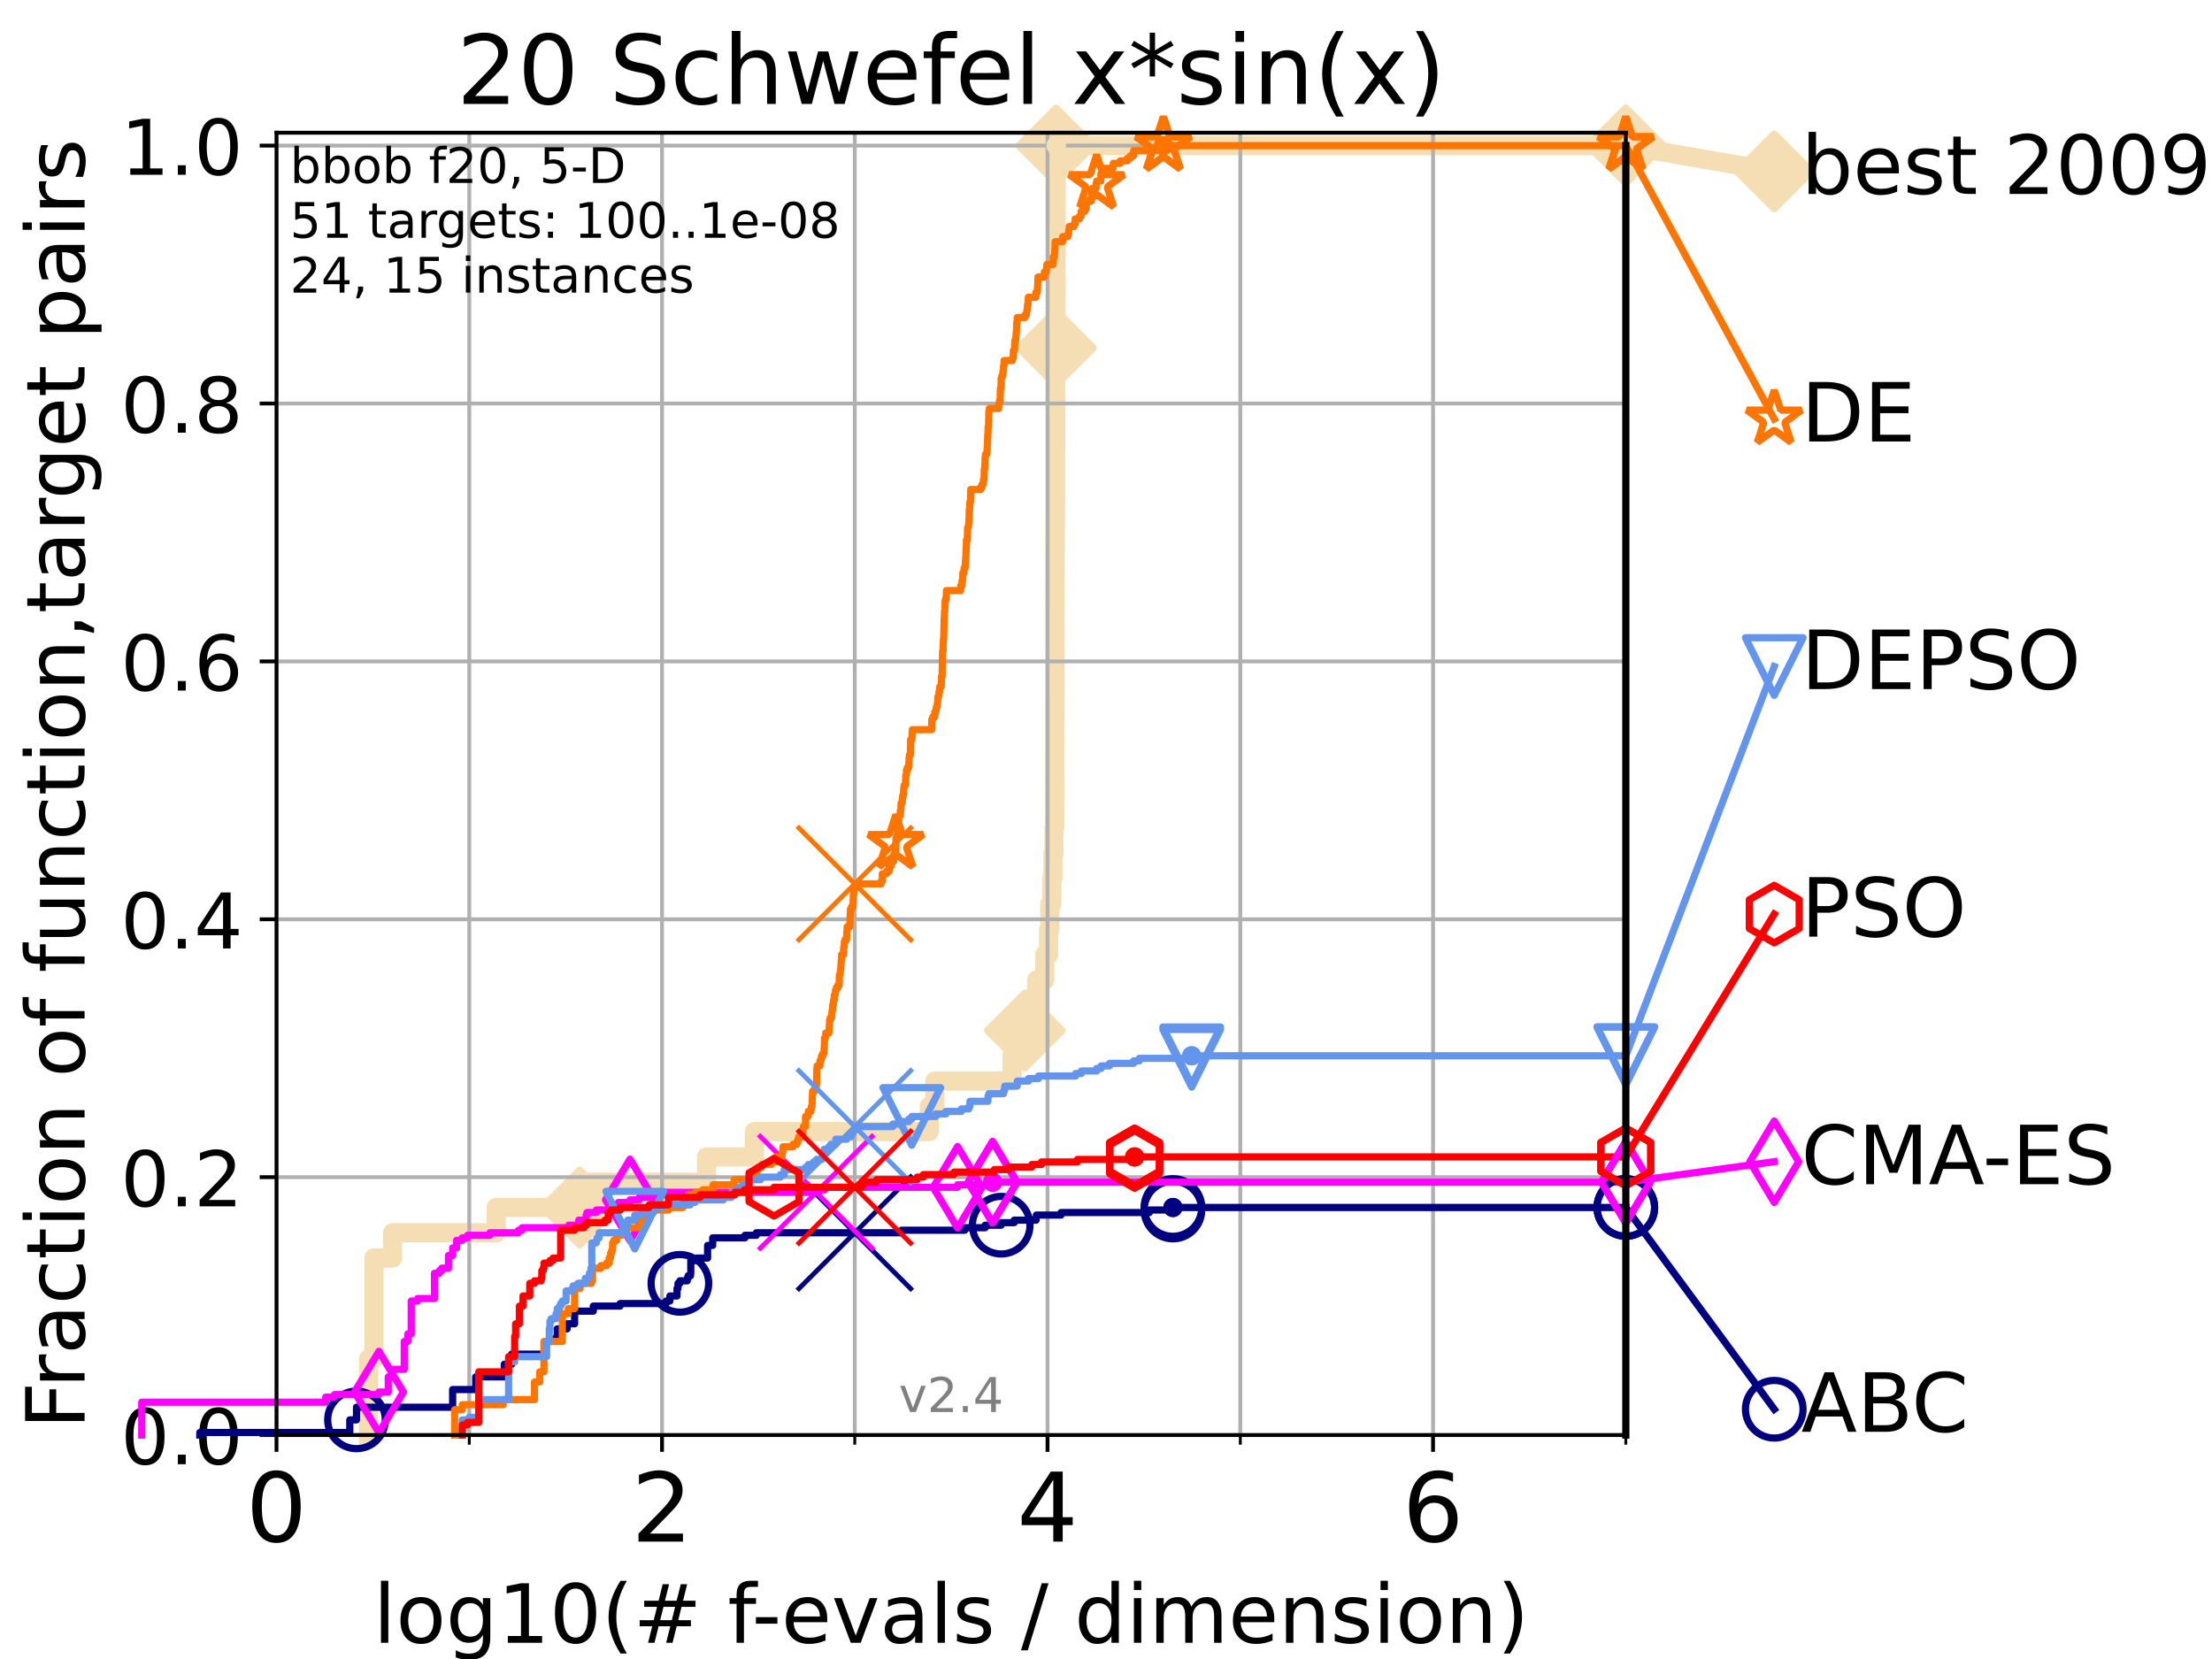 <?xml version="1.0" encoding="utf-8" standalone="no"?>
<!DOCTYPE svg PUBLIC "-//W3C//DTD SVG 1.1//EN"
  "http://www.w3.org/Graphics/SVG/1.1/DTD/svg11.dtd">
<!-- Created with matplotlib (https://matplotlib.org/) -->
<svg height="345.6pt" version="1.1" viewBox="0 0 460.8 345.6" width="460.8pt" xmlns="http://www.w3.org/2000/svg" xmlns:xlink="http://www.w3.org/1999/xlink">
 <defs>
  <style type="text/css">
*{stroke-linecap:butt;stroke-linejoin:round;}
  </style>
 </defs>
 <g id="figure_1">
  <g id="patch_1">
   <path d="M 0 345.6 
L 460.8 345.6 
L 460.8 0 
L 0 0 
z
" style="fill:#ffffff;"/>
  </g>
  <g id="axes_1">
   <g id="patch_2">
    <path d="M 57.6 298.944 
L 338.688 298.944 
L 338.688 27.648 
L 57.6 27.648 
z
" style="fill:#ffffff;"/>
   </g>
   <g id="line2d_1">
    <path d="M 76.759 298.944 
L 76.759 283.143 
L 77.885 283.143 
L 77.885 262.076 
L 81.776 262.076 
L 81.776 256.809 
L 103.372 256.809 
L 103.372 251.542 
L 120.759 251.542 
L 120.759 246.275 
L 147.185 246.275 
L 147.185 241.009 
L 157.163 241.009 
L 157.163 235.742 
L 193.585 235.742 
L 193.585 230.475 
L 194.738 230.475 
L 194.738 225.208 
L 210.828 225.208 
L 210.828 219.941 
L 213.487 219.941 
L 213.487 214.674 
L 214.799 214.674 
L 214.799 209.407 
L 215.959 209.407 
L 215.959 204.141 
L 217.642 204.141 
L 217.642 198.874 
L 218.447 198.874 
L 218.447 193.607 
L 218.69 193.607 
L 218.69 188.34 
L 219.104 188.34 
L 219.104 183.073 
L 219.344 183.073 
L 219.344 177.806 
L 219.553 177.806 
L 219.553 172.539 
L 219.7 172.539 
L 219.7 167.272 
L 219.715 167.272 
L 219.715 162.006 
L 219.722 162.006 
L 219.722 156.739 
L 219.727 156.739 
L 219.727 151.472 
L 219.733 151.472 
L 219.733 146.205 
L 219.755 146.205 
L 219.755 140.938 
L 219.758 140.938 
L 219.758 135.671 
L 219.766 135.671 
L 219.766 130.404 
L 219.767 130.404 
L 219.767 125.138 
L 219.776 125.138 
L 219.776 119.871 
L 219.797 119.871 
L 219.797 114.604 
L 219.84 114.604 
L 219.84 109.337 
L 219.88 109.337 
L 219.88 104.07 
L 219.894 104.07 
L 219.894 98.803 
L 219.899 98.803 
L 219.899 93.536 
L 219.94 93.536 
L 219.94 88.27 
L 219.948 88.27 
L 219.948 83.003 
L 219.952 83.003 
L 219.952 77.736 
L 219.957 77.736 
L 219.957 72.469 
L 219.962 72.469 
L 219.962 67.202 
L 219.97 67.202 
L 219.97 61.935 
L 219.983 61.935 
L 219.983 56.668 
L 219.991 56.668 
L 219.991 51.402 
L 219.994 51.402 
L 219.994 46.135 
L 220.001 46.135 
L 220.001 40.868 
L 220.007 40.868 
L 220.007 35.601 
L 220.012 35.601 
L 220.012 30.334 
L 338.688 30.334 
" style="fill:none;stroke:#f5deb3;stroke-linecap:square;stroke-width:4;"/>
   </g>
   <g id="line2d_2">
    <defs>
     <path d="M -0 7.778 
L 7.778 0 
L 0 -7.778 
L -7.778 -0 
z
" id="m1942f0634d" style="stroke:#f5deb3;stroke-linejoin:miter;stroke-width:1.5;"/>
    </defs>
    <g>
     <use style="fill:#f5deb3;stroke:#f5deb3;stroke-linejoin:miter;stroke-width:1.5;" x="120.759" xlink:href="#m1942f0634d" y="251.542"/>
     <use style="fill:#f5deb3;stroke:#f5deb3;stroke-linejoin:miter;stroke-width:1.5;" x="213.487" xlink:href="#m1942f0634d" y="214.674"/>
     <use style="fill:#f5deb3;stroke:#f5deb3;stroke-linejoin:miter;stroke-width:1.5;" x="219.962" xlink:href="#m1942f0634d" y="72.469"/>
     <use style="fill:#f5deb3;stroke:#f5deb3;stroke-linejoin:miter;stroke-width:1.5;" x="220.012" xlink:href="#m1942f0634d" y="30.334"/>
     <use style="fill:#f5deb3;stroke:#f5deb3;stroke-linejoin:miter;stroke-width:1.5;" x="338.688" xlink:href="#m1942f0634d" y="30.334"/>
    </g>
   </g>
   <g id="line2d_3">
    <path style="fill:none;stroke:#f5deb3;stroke-linecap:square;stroke-width:4;"/>
    <g/>
   </g>
   <g id="line2d_4">
    <path d="M 338.688 30.334 
L 369.608 35.706 
" style="fill:none;stroke:#f5deb3;stroke-linecap:square;stroke-width:4;"/>
    <g>
     <use style="fill:#f5deb3;stroke:#f5deb3;stroke-linejoin:miter;stroke-width:1.5;" x="338.688" xlink:href="#m1942f0634d" y="30.334"/>
     <use style="fill:#f5deb3;stroke:#f5deb3;stroke-linejoin:miter;stroke-width:1.5;" x="369.608" xlink:href="#m1942f0634d" y="35.706"/>
    </g>
   </g>
   <g id="matplotlib.axis_1">
    <g id="xtick_1">
     <g id="line2d_5">
      <path clip-path="url(#p67f4db7c36)" d="M 57.6 298.944 
L 57.6 27.648 
" style="fill:none;stroke:#b0b0b0;stroke-linecap:square;stroke-width:0.8;"/>
     </g>
     <g id="line2d_6">
      <defs>
       <path d="M 0 0 
L 0 3.5 
" id="mc311a04d18" style="stroke:#000000;stroke-width:0.8;"/>
      </defs>
      <g>
       <use style="stroke:#000000;stroke-width:0.8;" x="57.6" xlink:href="#mc311a04d18" y="298.944"/>
      </g>
     </g>
     <g id="text_1">
      <!-- 0 -->
      <defs>
       <path d="M 31.781 66.406 
Q 24.172 66.406 20.328 58.906 
Q 16.5 51.422 16.5 36.375 
Q 16.5 21.391 20.328 13.891 
Q 24.172 6.391 31.781 6.391 
Q 39.453 6.391 43.281 13.891 
Q 47.125 21.391 47.125 36.375 
Q 47.125 51.422 43.281 58.906 
Q 39.453 66.406 31.781 66.406 
z
M 31.781 74.219 
Q 44.047 74.219 50.516 64.516 
Q 56.984 54.828 56.984 36.375 
Q 56.984 17.969 50.516 8.266 
Q 44.047 -1.422 31.781 -1.422 
Q 19.531 -1.422 13.062 8.266 
Q 6.594 17.969 6.594 36.375 
Q 6.594 54.828 13.062 64.516 
Q 19.531 74.219 31.781 74.219 
z
" id="DejaVuSans-48"/>
      </defs>
      <g transform="translate(51.237 321.141)scale(0.2 -0.2)">
       <use xlink:href="#DejaVuSans-48"/>
      </g>
     </g>
    </g>
    <g id="xtick_2">
     <g id="line2d_7">
      <path clip-path="url(#p67f4db7c36)" d="M 137.911 298.944 
L 137.911 27.648 
" style="fill:none;stroke:#b0b0b0;stroke-linecap:square;stroke-width:0.8;"/>
     </g>
     <g id="line2d_8">
      <g>
       <use style="stroke:#000000;stroke-width:0.8;" x="137.911" xlink:href="#mc311a04d18" y="298.944"/>
      </g>
     </g>
     <g id="text_2">
      <!-- 2 -->
      <defs>
       <path d="M 19.188 8.297 
L 53.609 8.297 
L 53.609 0 
L 7.328 0 
L 7.328 8.297 
Q 12.938 14.109 22.625 23.891 
Q 32.328 33.688 34.812 36.531 
Q 39.547 41.844 41.422 45.531 
Q 43.312 49.219 43.312 52.781 
Q 43.312 58.594 39.234 62.25 
Q 35.156 65.922 28.609 65.922 
Q 23.969 65.922 18.812 64.312 
Q 13.672 62.703 7.812 59.422 
L 7.812 69.391 
Q 13.766 71.781 18.938 73 
Q 24.125 74.219 28.422 74.219 
Q 39.75 74.219 46.484 68.547 
Q 53.219 62.891 53.219 53.422 
Q 53.219 48.922 51.531 44.891 
Q 49.859 40.875 45.406 35.406 
Q 44.188 33.984 37.641 27.219 
Q 31.109 20.453 19.188 8.297 
z
" id="DejaVuSans-50"/>
      </defs>
      <g transform="translate(131.548 321.141)scale(0.2 -0.2)">
       <use xlink:href="#DejaVuSans-50"/>
      </g>
     </g>
    </g>
    <g id="xtick_3">
     <g id="line2d_9">
      <path clip-path="url(#p67f4db7c36)" d="M 218.222 298.944 
L 218.222 27.648 
" style="fill:none;stroke:#b0b0b0;stroke-linecap:square;stroke-width:0.8;"/>
     </g>
     <g id="line2d_10">
      <g>
       <use style="stroke:#000000;stroke-width:0.8;" x="218.222" xlink:href="#mc311a04d18" y="298.944"/>
      </g>
     </g>
     <g id="text_3">
      <!-- 4 -->
      <defs>
       <path d="M 37.797 64.312 
L 12.891 25.391 
L 37.797 25.391 
z
M 35.203 72.906 
L 47.609 72.906 
L 47.609 25.391 
L 58.016 25.391 
L 58.016 17.188 
L 47.609 17.188 
L 47.609 0 
L 37.797 0 
L 37.797 17.188 
L 4.891 17.188 
L 4.891 26.703 
z
" id="DejaVuSans-52"/>
      </defs>
      <g transform="translate(211.859 321.141)scale(0.2 -0.2)">
       <use xlink:href="#DejaVuSans-52"/>
      </g>
     </g>
    </g>
    <g id="xtick_4">
     <g id="line2d_11">
      <path clip-path="url(#p67f4db7c36)" d="M 298.533 298.944 
L 298.533 27.648 
" style="fill:none;stroke:#b0b0b0;stroke-linecap:square;stroke-width:0.8;"/>
     </g>
     <g id="line2d_12">
      <g>
       <use style="stroke:#000000;stroke-width:0.8;" x="298.533" xlink:href="#mc311a04d18" y="298.944"/>
      </g>
     </g>
     <g id="text_4">
      <!-- 6 -->
      <defs>
       <path d="M 33.016 40.375 
Q 26.375 40.375 22.484 35.828 
Q 18.609 31.297 18.609 23.391 
Q 18.609 15.531 22.484 10.953 
Q 26.375 6.391 33.016 6.391 
Q 39.656 6.391 43.531 10.953 
Q 47.406 15.531 47.406 23.391 
Q 47.406 31.297 43.531 35.828 
Q 39.656 40.375 33.016 40.375 
z
M 52.594 71.297 
L 52.594 62.312 
Q 48.875 64.062 45.094 64.984 
Q 41.312 65.922 37.594 65.922 
Q 27.828 65.922 22.672 59.328 
Q 17.531 52.734 16.797 39.406 
Q 19.672 43.656 24.016 45.922 
Q 28.375 48.188 33.594 48.188 
Q 44.578 48.188 50.953 41.516 
Q 57.328 34.859 57.328 23.391 
Q 57.328 12.156 50.688 5.359 
Q 44.047 -1.422 33.016 -1.422 
Q 20.359 -1.422 13.672 8.266 
Q 6.984 17.969 6.984 36.375 
Q 6.984 53.656 15.188 63.938 
Q 23.391 74.219 37.203 74.219 
Q 40.922 74.219 44.703 73.484 
Q 48.484 72.75 52.594 71.297 
z
" id="DejaVuSans-54"/>
      </defs>
      <g transform="translate(292.17 321.141)scale(0.2 -0.2)">
       <use xlink:href="#DejaVuSans-54"/>
      </g>
     </g>
    </g>
    <g id="xtick_5">
     <g id="line2d_13">
      <path clip-path="url(#p67f4db7c36)" d="M 97.755 298.944 
L 97.755 27.648 
" style="fill:none;stroke:#b0b0b0;stroke-linecap:square;stroke-width:0.8;"/>
     </g>
     <g id="line2d_14">
      <defs>
       <path d="M 0 0 
L 0 2 
" id="m848a703226" style="stroke:#000000;stroke-width:0.6;"/>
      </defs>
      <g>
       <use style="stroke:#000000;stroke-width:0.6;" x="97.755" xlink:href="#m848a703226" y="298.944"/>
      </g>
     </g>
    </g>
    <g id="xtick_6">
     <g id="line2d_15">
      <path clip-path="url(#p67f4db7c36)" d="M 178.066 298.944 
L 178.066 27.648 
" style="fill:none;stroke:#b0b0b0;stroke-linecap:square;stroke-width:0.8;"/>
     </g>
     <g id="line2d_16">
      <g>
       <use style="stroke:#000000;stroke-width:0.6;" x="178.066" xlink:href="#m848a703226" y="298.944"/>
      </g>
     </g>
    </g>
    <g id="xtick_7">
     <g id="line2d_17">
      <path clip-path="url(#p67f4db7c36)" d="M 258.377 298.944 
L 258.377 27.648 
" style="fill:none;stroke:#b0b0b0;stroke-linecap:square;stroke-width:0.8;"/>
     </g>
     <g id="line2d_18">
      <g>
       <use style="stroke:#000000;stroke-width:0.6;" x="258.377" xlink:href="#m848a703226" y="298.944"/>
      </g>
     </g>
    </g>
    <g id="xtick_8">
     <g id="line2d_19">
      <path clip-path="url(#p67f4db7c36)" d="M 338.688 298.944 
L 338.688 27.648 
" style="fill:none;stroke:#b0b0b0;stroke-linecap:square;stroke-width:0.8;"/>
     </g>
     <g id="line2d_20">
      <g>
       <use style="stroke:#000000;stroke-width:0.6;" x="338.688" xlink:href="#m848a703226" y="298.944"/>
      </g>
     </g>
    </g>
    <g id="text_5">
     <!-- log10(# f-evals / dimension) -->
     <defs>
      <path d="M 9.422 75.984 
L 18.406 75.984 
L 18.406 0 
L 9.422 0 
z
" id="DejaVuSans-108"/>
      <path d="M 30.609 48.391 
Q 23.391 48.391 19.188 42.75 
Q 14.984 37.109 14.984 27.297 
Q 14.984 17.484 19.156 11.844 
Q 23.344 6.203 30.609 6.203 
Q 37.797 6.203 41.984 11.859 
Q 46.188 17.531 46.188 27.297 
Q 46.188 37.016 41.984 42.703 
Q 37.797 48.391 30.609 48.391 
z
M 30.609 56 
Q 42.328 56 49.016 48.375 
Q 55.719 40.766 55.719 27.297 
Q 55.719 13.875 49.016 6.219 
Q 42.328 -1.422 30.609 -1.422 
Q 18.844 -1.422 12.172 6.219 
Q 5.516 13.875 5.516 27.297 
Q 5.516 40.766 12.172 48.375 
Q 18.844 56 30.609 56 
z
" id="DejaVuSans-111"/>
      <path d="M 45.406 27.984 
Q 45.406 37.75 41.375 43.109 
Q 37.359 48.484 30.078 48.484 
Q 22.859 48.484 18.828 43.109 
Q 14.797 37.75 14.797 27.984 
Q 14.797 18.266 18.828 12.891 
Q 22.859 7.516 30.078 7.516 
Q 37.359 7.516 41.375 12.891 
Q 45.406 18.266 45.406 27.984 
z
M 54.391 6.781 
Q 54.391 -7.172 48.188 -13.984 
Q 42 -20.797 29.203 -20.797 
Q 24.469 -20.797 20.266 -20.094 
Q 16.062 -19.391 12.109 -17.922 
L 12.109 -9.188 
Q 16.062 -11.328 19.922 -12.344 
Q 23.781 -13.375 27.781 -13.375 
Q 36.625 -13.375 41.016 -8.766 
Q 45.406 -4.156 45.406 5.172 
L 45.406 9.625 
Q 42.625 4.781 38.281 2.391 
Q 33.938 0 27.875 0 
Q 17.828 0 11.672 7.656 
Q 5.516 15.328 5.516 27.984 
Q 5.516 40.672 11.672 48.328 
Q 17.828 56 27.875 56 
Q 33.938 56 38.281 53.609 
Q 42.625 51.219 45.406 46.391 
L 45.406 54.688 
L 54.391 54.688 
z
" id="DejaVuSans-103"/>
      <path d="M 12.406 8.297 
L 28.516 8.297 
L 28.516 63.922 
L 10.984 60.406 
L 10.984 69.391 
L 28.422 72.906 
L 38.281 72.906 
L 38.281 8.297 
L 54.391 8.297 
L 54.391 0 
L 12.406 0 
z
" id="DejaVuSans-49"/>
      <path d="M 31 75.875 
Q 24.469 64.656 21.281 53.656 
Q 18.109 42.672 18.109 31.391 
Q 18.109 20.125 21.312 9.062 
Q 24.516 -2 31 -13.188 
L 23.188 -13.188 
Q 15.875 -1.703 12.234 9.375 
Q 8.594 20.453 8.594 31.391 
Q 8.594 42.281 12.203 53.312 
Q 15.828 64.359 23.188 75.875 
z
" id="DejaVuSans-40"/>
      <path d="M 51.125 44 
L 36.922 44 
L 32.812 27.688 
L 47.125 27.688 
z
M 43.797 71.781 
L 38.719 51.516 
L 52.984 51.516 
L 58.109 71.781 
L 65.922 71.781 
L 60.891 51.516 
L 76.125 51.516 
L 76.125 44 
L 58.984 44 
L 54.984 27.688 
L 70.516 27.688 
L 70.516 20.219 
L 53.078 20.219 
L 48 0 
L 40.188 0 
L 45.219 20.219 
L 30.906 20.219 
L 25.875 0 
L 18.016 0 
L 23.094 20.219 
L 7.719 20.219 
L 7.719 27.688 
L 24.906 27.688 
L 29 44 
L 13.281 44 
L 13.281 51.516 
L 30.906 51.516 
L 35.891 71.781 
z
" id="DejaVuSans-35"/>
      <path id="DejaVuSans-32"/>
      <path d="M 37.109 75.984 
L 37.109 68.5 
L 28.516 68.5 
Q 23.688 68.5 21.797 66.547 
Q 19.922 64.594 19.922 59.516 
L 19.922 54.688 
L 34.719 54.688 
L 34.719 47.703 
L 19.922 47.703 
L 19.922 0 
L 10.891 0 
L 10.891 47.703 
L 2.297 47.703 
L 2.297 54.688 
L 10.891 54.688 
L 10.891 58.5 
Q 10.891 67.625 15.141 71.797 
Q 19.391 75.984 28.609 75.984 
z
" id="DejaVuSans-102"/>
      <path d="M 4.891 31.391 
L 31.203 31.391 
L 31.203 23.391 
L 4.891 23.391 
z
" id="DejaVuSans-45"/>
      <path d="M 56.203 29.594 
L 56.203 25.203 
L 14.891 25.203 
Q 15.484 15.922 20.484 11.062 
Q 25.484 6.203 34.422 6.203 
Q 39.594 6.203 44.453 7.469 
Q 49.312 8.734 54.109 11.281 
L 54.109 2.781 
Q 49.266 0.734 44.188 -0.344 
Q 39.109 -1.422 33.891 -1.422 
Q 20.797 -1.422 13.156 6.188 
Q 5.516 13.812 5.516 26.812 
Q 5.516 40.234 12.766 48.109 
Q 20.016 56 32.328 56 
Q 43.359 56 49.781 48.891 
Q 56.203 41.797 56.203 29.594 
z
M 47.219 32.234 
Q 47.125 39.594 43.094 43.984 
Q 39.062 48.391 32.422 48.391 
Q 24.906 48.391 20.391 44.141 
Q 15.875 39.891 15.188 32.172 
z
" id="DejaVuSans-101"/>
      <path d="M 2.984 54.688 
L 12.5 54.688 
L 29.594 8.797 
L 46.688 54.688 
L 56.203 54.688 
L 35.688 0 
L 23.484 0 
z
" id="DejaVuSans-118"/>
      <path d="M 34.281 27.484 
Q 23.391 27.484 19.188 25 
Q 14.984 22.516 14.984 16.5 
Q 14.984 11.719 18.141 8.906 
Q 21.297 6.109 26.703 6.109 
Q 34.188 6.109 38.703 11.406 
Q 43.219 16.703 43.219 25.484 
L 43.219 27.484 
z
M 52.203 31.203 
L 52.203 0 
L 43.219 0 
L 43.219 8.297 
Q 40.141 3.328 35.547 0.953 
Q 30.953 -1.422 24.312 -1.422 
Q 15.922 -1.422 10.953 3.297 
Q 6 8.016 6 15.922 
Q 6 25.141 12.172 29.828 
Q 18.359 34.516 30.609 34.516 
L 43.219 34.516 
L 43.219 35.406 
Q 43.219 41.609 39.141 45 
Q 35.062 48.391 27.688 48.391 
Q 23 48.391 18.547 47.266 
Q 14.109 46.141 10.016 43.891 
L 10.016 52.203 
Q 14.938 54.109 19.578 55.047 
Q 24.219 56 28.609 56 
Q 40.484 56 46.344 49.844 
Q 52.203 43.703 52.203 31.203 
z
" id="DejaVuSans-97"/>
      <path d="M 44.281 53.078 
L 44.281 44.578 
Q 40.484 46.531 36.375 47.5 
Q 32.281 48.484 27.875 48.484 
Q 21.188 48.484 17.844 46.438 
Q 14.5 44.391 14.5 40.281 
Q 14.5 37.156 16.891 35.375 
Q 19.281 33.594 26.516 31.984 
L 29.594 31.297 
Q 39.156 29.25 43.188 25.516 
Q 47.219 21.781 47.219 15.094 
Q 47.219 7.469 41.188 3.016 
Q 35.156 -1.422 24.609 -1.422 
Q 20.219 -1.422 15.453 -0.562 
Q 10.688 0.297 5.422 2 
L 5.422 11.281 
Q 10.406 8.688 15.234 7.391 
Q 20.062 6.109 24.812 6.109 
Q 31.156 6.109 34.562 8.281 
Q 37.984 10.453 37.984 14.406 
Q 37.984 18.062 35.516 20.016 
Q 33.062 21.969 24.703 23.781 
L 21.578 24.516 
Q 13.234 26.266 9.516 29.906 
Q 5.812 33.547 5.812 39.891 
Q 5.812 47.609 11.281 51.797 
Q 16.75 56 26.812 56 
Q 31.781 56 36.172 55.266 
Q 40.578 54.547 44.281 53.078 
z
" id="DejaVuSans-115"/>
      <path d="M 25.391 72.906 
L 33.688 72.906 
L 8.297 -9.281 
L 0 -9.281 
z
" id="DejaVuSans-47"/>
      <path d="M 45.406 46.391 
L 45.406 75.984 
L 54.391 75.984 
L 54.391 0 
L 45.406 0 
L 45.406 8.203 
Q 42.578 3.328 38.25 0.953 
Q 33.938 -1.422 27.875 -1.422 
Q 17.969 -1.422 11.734 6.484 
Q 5.516 14.406 5.516 27.297 
Q 5.516 40.188 11.734 48.094 
Q 17.969 56 27.875 56 
Q 33.938 56 38.25 53.625 
Q 42.578 51.266 45.406 46.391 
z
M 14.797 27.297 
Q 14.797 17.391 18.875 11.75 
Q 22.953 6.109 30.078 6.109 
Q 37.203 6.109 41.297 11.75 
Q 45.406 17.391 45.406 27.297 
Q 45.406 37.203 41.297 42.844 
Q 37.203 48.484 30.078 48.484 
Q 22.953 48.484 18.875 42.844 
Q 14.797 37.203 14.797 27.297 
z
" id="DejaVuSans-100"/>
      <path d="M 9.422 54.688 
L 18.406 54.688 
L 18.406 0 
L 9.422 0 
z
M 9.422 75.984 
L 18.406 75.984 
L 18.406 64.594 
L 9.422 64.594 
z
" id="DejaVuSans-105"/>
      <path d="M 52 44.188 
Q 55.375 50.25 60.062 53.125 
Q 64.75 56 71.094 56 
Q 79.641 56 84.281 50.016 
Q 88.922 44.047 88.922 33.016 
L 88.922 0 
L 79.891 0 
L 79.891 32.719 
Q 79.891 40.578 77.094 44.375 
Q 74.312 48.188 68.609 48.188 
Q 61.625 48.188 57.562 43.547 
Q 53.516 38.922 53.516 30.906 
L 53.516 0 
L 44.484 0 
L 44.484 32.719 
Q 44.484 40.625 41.703 44.406 
Q 38.922 48.188 33.109 48.188 
Q 26.219 48.188 22.156 43.531 
Q 18.109 38.875 18.109 30.906 
L 18.109 0 
L 9.078 0 
L 9.078 54.688 
L 18.109 54.688 
L 18.109 46.188 
Q 21.188 51.219 25.484 53.609 
Q 29.781 56 35.688 56 
Q 41.656 56 45.828 52.969 
Q 50 49.953 52 44.188 
z
" id="DejaVuSans-109"/>
      <path d="M 54.891 33.016 
L 54.891 0 
L 45.906 0 
L 45.906 32.719 
Q 45.906 40.484 42.875 44.328 
Q 39.844 48.188 33.797 48.188 
Q 26.516 48.188 22.312 43.547 
Q 18.109 38.922 18.109 30.906 
L 18.109 0 
L 9.078 0 
L 9.078 54.688 
L 18.109 54.688 
L 18.109 46.188 
Q 21.344 51.125 25.703 53.562 
Q 30.078 56 35.797 56 
Q 45.219 56 50.047 50.172 
Q 54.891 44.344 54.891 33.016 
z
" id="DejaVuSans-110"/>
      <path d="M 8.016 75.875 
L 15.828 75.875 
Q 23.141 64.359 26.781 53.312 
Q 30.422 42.281 30.422 31.391 
Q 30.422 20.453 26.781 9.375 
Q 23.141 -1.703 15.828 -13.188 
L 8.016 -13.188 
Q 14.5 -2 17.703 9.062 
Q 20.906 20.125 20.906 31.391 
Q 20.906 42.672 17.703 53.656 
Q 14.5 64.656 8.016 75.875 
z
" id="DejaVuSans-41"/>
     </defs>
     <g transform="translate(77.764 342.218)scale(0.17 -0.17)">
      <use xlink:href="#DejaVuSans-108"/>
      <use x="27.783" xlink:href="#DejaVuSans-111"/>
      <use x="88.965" xlink:href="#DejaVuSans-103"/>
      <use x="152.441" xlink:href="#DejaVuSans-49"/>
      <use x="216.064" xlink:href="#DejaVuSans-48"/>
      <use x="279.688" xlink:href="#DejaVuSans-40"/>
      <use x="318.701" xlink:href="#DejaVuSans-35"/>
      <use x="402.49" xlink:href="#DejaVuSans-32"/>
      <use x="434.277" xlink:href="#DejaVuSans-102"/>
      <use x="463.982" xlink:href="#DejaVuSans-45"/>
      <use x="500.066" xlink:href="#DejaVuSans-101"/>
      <use x="561.59" xlink:href="#DejaVuSans-118"/>
      <use x="620.77" xlink:href="#DejaVuSans-97"/>
      <use x="682.049" xlink:href="#DejaVuSans-108"/>
      <use x="709.832" xlink:href="#DejaVuSans-115"/>
      <use x="761.932" xlink:href="#DejaVuSans-32"/>
      <use x="793.719" xlink:href="#DejaVuSans-47"/>
      <use x="827.41" xlink:href="#DejaVuSans-32"/>
      <use x="859.197" xlink:href="#DejaVuSans-100"/>
      <use x="922.674" xlink:href="#DejaVuSans-105"/>
      <use x="950.457" xlink:href="#DejaVuSans-109"/>
      <use x="1047.869" xlink:href="#DejaVuSans-101"/>
      <use x="1109.393" xlink:href="#DejaVuSans-110"/>
      <use x="1172.771" xlink:href="#DejaVuSans-115"/>
      <use x="1224.871" xlink:href="#DejaVuSans-105"/>
      <use x="1252.654" xlink:href="#DejaVuSans-111"/>
      <use x="1313.836" xlink:href="#DejaVuSans-110"/>
      <use x="1377.215" xlink:href="#DejaVuSans-41"/>
     </g>
    </g>
   </g>
   <g id="matplotlib.axis_2">
    <g id="ytick_1">
     <g id="line2d_21">
      <path clip-path="url(#p67f4db7c36)" d="M 57.6 298.944 
L 338.688 298.944 
" style="fill:none;stroke:#b0b0b0;stroke-linecap:square;stroke-width:0.8;"/>
     </g>
     <g id="line2d_22">
      <defs>
       <path d="M 0 0 
L -3.5 0 
" id="me5f4400f03" style="stroke:#000000;stroke-width:0.8;"/>
      </defs>
      <g>
       <use style="stroke:#000000;stroke-width:0.8;" x="57.6" xlink:href="#me5f4400f03" y="298.944"/>
      </g>
     </g>
     <g id="text_6">
      <!-- 0.0 -->
      <defs>
       <path d="M 10.688 12.406 
L 21 12.406 
L 21 0 
L 10.688 0 
z
" id="DejaVuSans-46"/>
      </defs>
      <g transform="translate(25.155 305.023)scale(0.16 -0.16)">
       <use xlink:href="#DejaVuSans-48"/>
       <use x="63.623" xlink:href="#DejaVuSans-46"/>
       <use x="95.41" xlink:href="#DejaVuSans-48"/>
      </g>
     </g>
    </g>
    <g id="ytick_2">
     <g id="line2d_23">
      <path clip-path="url(#p67f4db7c36)" d="M 57.6 245.222 
L 338.688 245.222 
" style="fill:none;stroke:#b0b0b0;stroke-linecap:square;stroke-width:0.8;"/>
     </g>
     <g id="line2d_24">
      <g>
       <use style="stroke:#000000;stroke-width:0.8;" x="57.6" xlink:href="#me5f4400f03" y="245.222"/>
      </g>
     </g>
     <g id="text_7">
      <!-- 0.2 -->
      <g transform="translate(25.155 251.301)scale(0.16 -0.16)">
       <use xlink:href="#DejaVuSans-48"/>
       <use x="63.623" xlink:href="#DejaVuSans-46"/>
       <use x="95.41" xlink:href="#DejaVuSans-50"/>
      </g>
     </g>
    </g>
    <g id="ytick_3">
     <g id="line2d_25">
      <path clip-path="url(#p67f4db7c36)" d="M 57.6 191.5 
L 338.688 191.5 
" style="fill:none;stroke:#b0b0b0;stroke-linecap:square;stroke-width:0.8;"/>
     </g>
     <g id="line2d_26">
      <g>
       <use style="stroke:#000000;stroke-width:0.8;" x="57.6" xlink:href="#me5f4400f03" y="191.5"/>
      </g>
     </g>
     <g id="text_8">
      <!-- 0.4 -->
      <g transform="translate(25.155 197.579)scale(0.16 -0.16)">
       <use xlink:href="#DejaVuSans-48"/>
       <use x="63.623" xlink:href="#DejaVuSans-46"/>
       <use x="95.41" xlink:href="#DejaVuSans-52"/>
      </g>
     </g>
    </g>
    <g id="ytick_4">
     <g id="line2d_27">
      <path clip-path="url(#p67f4db7c36)" d="M 57.6 137.778 
L 338.688 137.778 
" style="fill:none;stroke:#b0b0b0;stroke-linecap:square;stroke-width:0.8;"/>
     </g>
     <g id="line2d_28">
      <g>
       <use style="stroke:#000000;stroke-width:0.8;" x="57.6" xlink:href="#me5f4400f03" y="137.778"/>
      </g>
     </g>
     <g id="text_9">
      <!-- 0.6 -->
      <g transform="translate(25.155 143.857)scale(0.16 -0.16)">
       <use xlink:href="#DejaVuSans-48"/>
       <use x="63.623" xlink:href="#DejaVuSans-46"/>
       <use x="95.41" xlink:href="#DejaVuSans-54"/>
      </g>
     </g>
    </g>
    <g id="ytick_5">
     <g id="line2d_29">
      <path clip-path="url(#p67f4db7c36)" d="M 57.6 84.056 
L 338.688 84.056 
" style="fill:none;stroke:#b0b0b0;stroke-linecap:square;stroke-width:0.8;"/>
     </g>
     <g id="line2d_30">
      <g>
       <use style="stroke:#000000;stroke-width:0.8;" x="57.6" xlink:href="#me5f4400f03" y="84.056"/>
      </g>
     </g>
     <g id="text_10">
      <!-- 0.8 -->
      <defs>
       <path d="M 31.781 34.625 
Q 24.75 34.625 20.719 30.859 
Q 16.703 27.094 16.703 20.516 
Q 16.703 13.922 20.719 10.156 
Q 24.75 6.391 31.781 6.391 
Q 38.812 6.391 42.859 10.172 
Q 46.922 13.969 46.922 20.516 
Q 46.922 27.094 42.891 30.859 
Q 38.875 34.625 31.781 34.625 
z
M 21.922 38.812 
Q 15.578 40.375 12.031 44.719 
Q 8.5 49.078 8.5 55.328 
Q 8.5 64.062 14.719 69.141 
Q 20.953 74.219 31.781 74.219 
Q 42.672 74.219 48.875 69.141 
Q 55.078 64.062 55.078 55.328 
Q 55.078 49.078 51.531 44.719 
Q 48 40.375 41.703 38.812 
Q 48.828 37.156 52.797 32.312 
Q 56.781 27.484 56.781 20.516 
Q 56.781 9.906 50.312 4.234 
Q 43.844 -1.422 31.781 -1.422 
Q 19.734 -1.422 13.25 4.234 
Q 6.781 9.906 6.781 20.516 
Q 6.781 27.484 10.781 32.312 
Q 14.797 37.156 21.922 38.812 
z
M 18.312 54.391 
Q 18.312 48.734 21.844 45.562 
Q 25.391 42.391 31.781 42.391 
Q 38.141 42.391 41.719 45.562 
Q 45.312 48.734 45.312 54.391 
Q 45.312 60.062 41.719 63.234 
Q 38.141 66.406 31.781 66.406 
Q 25.391 66.406 21.844 63.234 
Q 18.312 60.062 18.312 54.391 
z
" id="DejaVuSans-56"/>
      </defs>
      <g transform="translate(25.155 90.135)scale(0.16 -0.16)">
       <use xlink:href="#DejaVuSans-48"/>
       <use x="63.623" xlink:href="#DejaVuSans-46"/>
       <use x="95.41" xlink:href="#DejaVuSans-56"/>
      </g>
     </g>
    </g>
    <g id="ytick_6">
     <g id="line2d_31">
      <path clip-path="url(#p67f4db7c36)" d="M 57.6 30.334 
L 338.688 30.334 
" style="fill:none;stroke:#b0b0b0;stroke-linecap:square;stroke-width:0.8;"/>
     </g>
     <g id="line2d_32">
      <g>
       <use style="stroke:#000000;stroke-width:0.8;" x="57.6" xlink:href="#me5f4400f03" y="30.334"/>
      </g>
     </g>
     <g id="text_11">
      <!-- 1.0 -->
      <g transform="translate(25.155 36.413)scale(0.16 -0.16)">
       <use xlink:href="#DejaVuSans-49"/>
       <use x="63.623" xlink:href="#DejaVuSans-46"/>
       <use x="95.41" xlink:href="#DejaVuSans-48"/>
      </g>
     </g>
    </g>
    <g id="text_12">
     <!-- Fraction of function,target pairs -->
     <defs>
      <path d="M 9.812 72.906 
L 51.703 72.906 
L 51.703 64.594 
L 19.672 64.594 
L 19.672 43.109 
L 48.578 43.109 
L 48.578 34.812 
L 19.672 34.812 
L 19.672 0 
L 9.812 0 
z
" id="DejaVuSans-70"/>
      <path d="M 41.109 46.297 
Q 39.594 47.172 37.812 47.578 
Q 36.031 48 33.891 48 
Q 26.266 48 22.188 43.047 
Q 18.109 38.094 18.109 28.812 
L 18.109 0 
L 9.078 0 
L 9.078 54.688 
L 18.109 54.688 
L 18.109 46.188 
Q 20.953 51.172 25.484 53.578 
Q 30.031 56 36.531 56 
Q 37.453 56 38.578 55.875 
Q 39.703 55.766 41.062 55.516 
z
" id="DejaVuSans-114"/>
      <path d="M 48.781 52.594 
L 48.781 44.188 
Q 44.969 46.297 41.141 47.344 
Q 37.312 48.391 33.406 48.391 
Q 24.656 48.391 19.812 42.844 
Q 14.984 37.312 14.984 27.297 
Q 14.984 17.281 19.812 11.734 
Q 24.656 6.203 33.406 6.203 
Q 37.312 6.203 41.141 7.25 
Q 44.969 8.297 48.781 10.406 
L 48.781 2.094 
Q 45.016 0.344 40.984 -0.531 
Q 36.969 -1.422 32.422 -1.422 
Q 20.062 -1.422 12.781 6.344 
Q 5.516 14.109 5.516 27.297 
Q 5.516 40.672 12.859 48.328 
Q 20.219 56 33.016 56 
Q 37.156 56 41.109 55.141 
Q 45.062 54.297 48.781 52.594 
z
" id="DejaVuSans-99"/>
      <path d="M 18.312 70.219 
L 18.312 54.688 
L 36.812 54.688 
L 36.812 47.703 
L 18.312 47.703 
L 18.312 18.016 
Q 18.312 11.328 20.141 9.422 
Q 21.969 7.516 27.594 7.516 
L 36.812 7.516 
L 36.812 0 
L 27.594 0 
Q 17.188 0 13.234 3.875 
Q 9.281 7.766 9.281 18.016 
L 9.281 47.703 
L 2.688 47.703 
L 2.688 54.688 
L 9.281 54.688 
L 9.281 70.219 
z
" id="DejaVuSans-116"/>
      <path d="M 8.5 21.578 
L 8.5 54.688 
L 17.484 54.688 
L 17.484 21.922 
Q 17.484 14.156 20.5 10.266 
Q 23.531 6.391 29.594 6.391 
Q 36.859 6.391 41.078 11.031 
Q 45.312 15.672 45.312 23.688 
L 45.312 54.688 
L 54.297 54.688 
L 54.297 0 
L 45.312 0 
L 45.312 8.406 
Q 42.047 3.422 37.719 1 
Q 33.406 -1.422 27.688 -1.422 
Q 18.266 -1.422 13.375 4.438 
Q 8.5 10.297 8.5 21.578 
z
M 31.109 56 
z
" id="DejaVuSans-117"/>
      <path d="M 11.719 12.406 
L 22.016 12.406 
L 22.016 4 
L 14.016 -11.625 
L 7.719 -11.625 
L 11.719 4 
z
" id="DejaVuSans-44"/>
      <path d="M 18.109 8.203 
L 18.109 -20.797 
L 9.078 -20.797 
L 9.078 54.688 
L 18.109 54.688 
L 18.109 46.391 
Q 20.953 51.266 25.266 53.625 
Q 29.594 56 35.594 56 
Q 45.562 56 51.781 48.094 
Q 58.016 40.188 58.016 27.297 
Q 58.016 14.406 51.781 6.484 
Q 45.562 -1.422 35.594 -1.422 
Q 29.594 -1.422 25.266 0.953 
Q 20.953 3.328 18.109 8.203 
z
M 48.688 27.297 
Q 48.688 37.203 44.609 42.844 
Q 40.531 48.484 33.406 48.484 
Q 26.266 48.484 22.188 42.844 
Q 18.109 37.203 18.109 27.297 
Q 18.109 17.391 22.188 11.75 
Q 26.266 6.109 33.406 6.109 
Q 40.531 6.109 44.609 11.75 
Q 48.688 17.391 48.688 27.297 
z
" id="DejaVuSans-112"/>
     </defs>
     <g transform="translate(17.62 297.681)rotate(-90)scale(0.17 -0.17)">
      <use xlink:href="#DejaVuSans-70"/>
      <use x="50.27" xlink:href="#DejaVuSans-114"/>
      <use x="91.383" xlink:href="#DejaVuSans-97"/>
      <use x="152.662" xlink:href="#DejaVuSans-99"/>
      <use x="207.643" xlink:href="#DejaVuSans-116"/>
      <use x="246.852" xlink:href="#DejaVuSans-105"/>
      <use x="274.635" xlink:href="#DejaVuSans-111"/>
      <use x="335.816" xlink:href="#DejaVuSans-110"/>
      <use x="399.195" xlink:href="#DejaVuSans-32"/>
      <use x="430.982" xlink:href="#DejaVuSans-111"/>
      <use x="492.164" xlink:href="#DejaVuSans-102"/>
      <use x="527.369" xlink:href="#DejaVuSans-32"/>
      <use x="559.156" xlink:href="#DejaVuSans-102"/>
      <use x="594.361" xlink:href="#DejaVuSans-117"/>
      <use x="657.74" xlink:href="#DejaVuSans-110"/>
      <use x="721.119" xlink:href="#DejaVuSans-99"/>
      <use x="776.1" xlink:href="#DejaVuSans-116"/>
      <use x="815.309" xlink:href="#DejaVuSans-105"/>
      <use x="843.092" xlink:href="#DejaVuSans-111"/>
      <use x="904.273" xlink:href="#DejaVuSans-110"/>
      <use x="967.652" xlink:href="#DejaVuSans-44"/>
      <use x="999.439" xlink:href="#DejaVuSans-116"/>
      <use x="1038.648" xlink:href="#DejaVuSans-97"/>
      <use x="1099.928" xlink:href="#DejaVuSans-114"/>
      <use x="1139.291" xlink:href="#DejaVuSans-103"/>
      <use x="1202.768" xlink:href="#DejaVuSans-101"/>
      <use x="1264.291" xlink:href="#DejaVuSans-116"/>
      <use x="1303.5" xlink:href="#DejaVuSans-32"/>
      <use x="1335.287" xlink:href="#DejaVuSans-112"/>
      <use x="1398.764" xlink:href="#DejaVuSans-97"/>
      <use x="1460.043" xlink:href="#DejaVuSans-105"/>
      <use x="1487.826" xlink:href="#DejaVuSans-114"/>
      <use x="1528.939" xlink:href="#DejaVuSans-115"/>
     </g>
    </g>
   </g>
   <g id="line2d_33">
    <defs>
     <path d="M 0 1.5 
C 0.398 1.5 0.779 1.342 1.061 1.061 
C 1.342 0.779 1.5 0.398 1.5 0 
C 1.5 -0.398 1.342 -0.779 1.061 -1.061 
C 0.779 -1.342 0.398 -1.5 0 -1.5 
C -0.398 -1.5 -0.779 -1.342 -1.061 -1.061 
C -1.342 -0.779 -1.5 -0.398 -1.5 0 
C -1.5 0.398 -1.342 0.779 -1.061 1.061 
C -0.779 1.342 -0.398 1.5 0 1.5 
z
" id="mf3fb0566a7" style="stroke:#f5deb3;"/>
    </defs>
    <g>
     <use style="fill:#f5deb3;stroke:#f5deb3;" x="220.012" xlink:href="#mf3fb0566a7" y="30.334"/>
     <use style="fill:#f5deb3;stroke:#f5deb3;" x="220.012" xlink:href="#mf3fb0566a7" y="30.334"/>
    </g>
   </g>
   <g id="line2d_34">
    <defs>
     <path d="M 0 1.5 
C 0.398 1.5 0.779 1.342 1.061 1.061 
C 1.342 0.779 1.5 0.398 1.5 0 
C 1.5 -0.398 1.342 -0.779 1.061 -1.061 
C 0.779 -1.342 0.398 -1.5 0 -1.5 
C -0.398 -1.5 -0.779 -1.342 -1.061 -1.061 
C -1.342 -0.779 -1.5 -0.398 -1.5 0 
C -1.5 0.398 -1.342 0.779 -1.061 1.061 
C -0.779 1.342 -0.398 1.5 0 1.5 
z
" id="m971eee840f" style="stroke:#000080;"/>
    </defs>
    <g>
     <use style="fill:#000080;stroke:#000080;" x="244.343" xlink:href="#m971eee840f" y="251.542"/>
     <use style="fill:#000080;stroke:#000080;" x="244.343" xlink:href="#m971eee840f" y="251.542"/>
    </g>
   </g>
   <g id="line2d_35">
    <path d="M 41.621 298.944 
L 41.621 298.417 
L 72.868 298.417 
L 72.868 295.784 
L 74.263 295.784 
L 74.263 293.15 
L 94.295 293.15 
L 94.295 289.464 
L 99.098 289.464 
L 99.098 286.83 
L 105.057 286.83 
L 105.057 284.197 
L 106.594 284.197 
L 106.594 282.09 
L 113.595 282.09 
L 113.595 279.457 
L 114.817 279.457 
L 114.817 278.93 
L 116.081 278.93 
L 116.081 276.823 
L 118.149 276.823 
L 118.149 275.77 
L 119.702 275.77 
L 119.702 273.136 
L 123.594 273.136 
L 123.594 272.083 
L 129.176 272.083 
L 129.176 271.556 
L 138.762 271.556 
L 138.762 271.03 
L 139.541 271.03 
L 139.541 269.976 
L 141.032 269.976 
L 141.032 268.396 
L 141.235 268.396 
L 141.235 267.343 
L 141.634 267.343 
L 141.634 266.816 
L 143.17 266.816 
L 143.17 266.289 
L 143.35 266.289 
L 143.35 265.763 
L 143.853 265.763 
L 143.853 265.236 
L 143.903 265.236 
L 143.903 262.603 
L 145.121 262.603 
L 145.121 262.076 
L 147.409 262.076 
L 147.409 259.443 
L 148.469 259.443 
L 148.469 257.862 
L 155.194 257.862 
L 155.194 257.336 
L 157.563 257.336 
L 157.563 256.809 
L 187.82 256.809 
L 187.82 256.282 
L 200.976 256.282 
L 200.976 255.756 
L 205.237 255.756 
L 205.237 255.229 
L 208.569 255.229 
L 208.569 254.702 
L 211.289 254.702 
L 211.289 254.176 
L 215.833 254.176 
L 215.833 253.649 
L 215.892 253.649 
L 215.892 253.122 
L 221.033 253.122 
L 221.033 252.596 
L 239.434 252.596 
L 239.434 252.069 
L 244.343 252.069 
L 244.343 251.542 
L 338.688 251.542 
" style="fill:none;stroke:#000080;stroke-linecap:square;stroke-width:1.5;"/>
   </g>
   <g id="line2d_36">
    <defs>
     <path d="M 0 6 
C 1.591 6 3.117 5.368 4.243 4.243 
C 5.368 3.117 6 1.591 6 0 
C 6 -1.591 5.368 -3.117 4.243 -4.243 
C 3.117 -5.368 1.591 -6 0 -6 
C -1.591 -6 -3.117 -5.368 -4.243 -4.243 
C -5.368 -3.117 -6 -1.591 -6 0 
C -6 1.591 -5.368 3.117 -4.243 4.243 
C -3.117 5.368 -1.591 6 0 6 
z
" id="m012c11bb7c" style="stroke:#000080;stroke-width:1.5;"/>
    </defs>
    <g>
     <use style="fill-opacity:0;stroke:#000080;stroke-width:1.5;" x="74.263" xlink:href="#m012c11bb7c" y="295.784"/>
     <use style="fill-opacity:0;stroke:#000080;stroke-width:1.5;" x="141.634" xlink:href="#m012c11bb7c" y="267.343"/>
     <use style="fill-opacity:0;stroke:#000080;stroke-width:1.5;" x="208.569" xlink:href="#m012c11bb7c" y="255.229"/>
     <use style="fill-opacity:0;stroke:#000080;stroke-width:1.5;" x="244.343" xlink:href="#m012c11bb7c" y="252.069"/>
     <use style="fill-opacity:0;stroke:#000080;stroke-width:1.5;" x="244.343" xlink:href="#m012c11bb7c" y="251.542"/>
     <use style="fill-opacity:0;stroke:#000080;stroke-width:1.5;" x="338.688" xlink:href="#m012c11bb7c" y="251.542"/>
    </g>
   </g>
   <g id="line2d_37">
    <path style="fill:none;stroke:#000080;stroke-linecap:square;stroke-width:1.5;"/>
    <g/>
   </g>
   <g id="line2d_38">
    <path clip-path="url(#p67f4db7c36)" d="M 178.066 256.809 
" style="fill:none;stroke:#000080;stroke-linecap:square;stroke-width:1.5;"/>
    <defs>
     <path d="M -12 12 
L 12 -12 
M -12 -12 
L 12 12 
" id="m81e6b2c9c7" style="stroke:#000080;"/>
    </defs>
    <g clip-path="url(#p67f4db7c36)">
     <use style="fill:#000080;stroke:#000080;" x="178.066" xlink:href="#m81e6b2c9c7" y="256.809"/>
    </g>
   </g>
   <g id="line2d_39">
    <defs>
     <path d="M 0 1.5 
C 0.398 1.5 0.779 1.342 1.061 1.061 
C 1.342 0.779 1.5 0.398 1.5 0 
C 1.5 -0.398 1.342 -0.779 1.061 -1.061 
C 0.779 -1.342 0.398 -1.5 0 -1.5 
C -0.398 -1.5 -0.779 -1.342 -1.061 -1.061 
C -1.342 -0.779 -1.5 -0.398 -1.5 0 
C -1.5 0.398 -1.342 0.779 -1.061 1.061 
C -0.779 1.342 -0.398 1.5 0 1.5 
z
" id="md94c40b840" style="stroke:#ff00ff;"/>
    </defs>
    <g>
     <use style="fill:#ff00ff;stroke:#ff00ff;" x="206.776" xlink:href="#md94c40b840" y="246.275"/>
     <use style="fill:#ff00ff;stroke:#ff00ff;" x="206.776" xlink:href="#md94c40b840" y="246.275"/>
    </g>
   </g>
   <g id="line2d_40">
    <path d="M 29.533 298.944 
L 29.533 292.097 
L 67.851 292.097 
L 67.851 291.044 
L 69.688 291.044 
L 69.688 290.517 
L 78.942 290.517 
L 78.942 289.99 
L 80.881 289.99 
L 80.881 286.83 
L 81.776 286.83 
L 81.776 285.25 
L 84.213 285.25 
L 84.213 279.457 
L 84.956 279.457 
L 84.956 277.877 
L 85.667 277.877 
L 85.667 271.03 
L 87.01 271.03 
L 87.01 270.503 
L 90.509 270.503 
L 90.509 265.236 
L 91.535 265.236 
L 91.535 264.709 
L 92.027 264.709 
L 92.027 264.183 
L 93.422 264.183 
L 93.422 261.549 
L 94.295 261.549 
L 94.295 259.969 
L 95.125 259.969 
L 95.125 258.389 
L 96.301 258.389 
L 96.301 257.862 
L 97.403 257.862 
L 97.403 257.336 
L 102.06 257.336 
L 102.06 256.809 
L 108.006 256.809 
L 108.006 256.282 
L 108.764 256.282 
L 108.764 255.756 
L 118.471 255.756 
L 118.471 255.229 
L 120.477 255.229 
L 120.477 254.702 
L 120.572 254.702 
L 120.572 254.176 
L 122.105 254.176 
L 122.105 253.122 
L 122.277 253.122 
L 122.277 252.596 
L 124.216 252.596 
L 124.216 252.069 
L 128.291 252.069 
L 128.291 251.542 
L 128.827 251.542 
L 128.827 250.489 
L 131.236 250.489 
L 131.236 249.962 
L 133.171 249.962 
L 133.171 249.436 
L 135.562 249.436 
L 135.562 248.909 
L 138.662 248.909 
L 138.662 248.382 
L 170.543 248.382 
L 170.543 247.855 
L 171.836 247.855 
L 171.836 247.329 
L 199.482 247.329 
L 199.482 246.802 
L 206.776 246.802 
L 206.776 246.275 
L 338.688 246.275 
" style="fill:none;stroke:#ff00ff;stroke-linecap:square;stroke-width:1.5;"/>
   </g>
   <g id="line2d_41">
    <defs>
     <path d="M -0 8.485 
L 5.091 0 
L 0 -8.485 
L -5.091 -0 
z
" id="m66a935939a" style="stroke:#ff00ff;stroke-linejoin:miter;stroke-width:1.5;"/>
    </defs>
    <g>
     <use style="fill-opacity:0;stroke:#ff00ff;stroke-linejoin:miter;stroke-width:1.5;" x="78.942" xlink:href="#m66a935939a" y="289.99"/>
     <use style="fill-opacity:0;stroke:#ff00ff;stroke-linejoin:miter;stroke-width:1.5;" x="131.236" xlink:href="#m66a935939a" y="249.962"/>
     <use style="fill-opacity:0;stroke:#ff00ff;stroke-linejoin:miter;stroke-width:1.5;" x="199.482" xlink:href="#m66a935939a" y="247.329"/>
     <use style="fill-opacity:0;stroke:#ff00ff;stroke-linejoin:miter;stroke-width:1.5;" x="206.776" xlink:href="#m66a935939a" y="246.275"/>
     <use style="fill-opacity:0;stroke:#ff00ff;stroke-linejoin:miter;stroke-width:1.5;" x="206.776" xlink:href="#m66a935939a" y="246.275"/>
     <use style="fill-opacity:0;stroke:#ff00ff;stroke-linejoin:miter;stroke-width:1.5;" x="338.688" xlink:href="#m66a935939a" y="246.275"/>
    </g>
   </g>
   <g id="line2d_42">
    <path style="fill:none;stroke:#ff00ff;stroke-linecap:square;stroke-width:1.5;"/>
    <g/>
   </g>
   <g id="line2d_43">
    <path clip-path="url(#p67f4db7c36)" d="M 170.02 248.382 
" style="fill:none;stroke:#ff00ff;stroke-linecap:square;stroke-width:1.5;"/>
    <defs>
     <path d="M -12 12 
L 12 -12 
M -12 -12 
L 12 12 
" id="m06d20704d5" style="stroke:#ff00ff;"/>
    </defs>
    <g clip-path="url(#p67f4db7c36)">
     <use style="fill:#ff00ff;stroke:#ff00ff;" x="170.02" xlink:href="#m06d20704d5" y="248.382"/>
    </g>
   </g>
   <g id="line2d_44">
    <defs>
     <path d="M 0 1.5 
C 0.398 1.5 0.779 1.342 1.061 1.061 
C 1.342 0.779 1.5 0.398 1.5 0 
C 1.5 -0.398 1.342 -0.779 1.061 -1.061 
C 0.779 -1.342 0.398 -1.5 0 -1.5 
C -0.398 -1.5 -0.779 -1.342 -1.061 -1.061 
C -1.342 -0.779 -1.5 -0.398 -1.5 0 
C -1.5 0.398 -1.342 0.779 -1.061 1.061 
C -0.779 1.342 -0.398 1.5 0 1.5 
z
" id="m34d07c51a6" style="stroke:#ff7500;"/>
    </defs>
    <g>
     <use style="fill:#ff7500;stroke:#ff7500;" x="242.358" xlink:href="#m34d07c51a6" y="30.334"/>
     <use style="fill:#ff7500;stroke:#ff7500;" x="242.358" xlink:href="#m34d07c51a6" y="30.334"/>
    </g>
   </g>
   <g id="line2d_45">
    <path d="M 94.715 298.944 
L 94.715 293.677 
L 96.301 293.677 
L 96.301 292.624 
L 104.826 292.624 
L 104.826 291.57 
L 111.346 291.57 
L 111.346 287.884 
L 112.432 287.884 
L 112.432 285.777 
L 113.311 285.777 
L 113.311 279.457 
L 117.145 279.457 
L 117.145 273.663 
L 118.364 273.663 
L 118.364 272.61 
L 119.702 272.61 
L 119.702 268.396 
L 120.852 268.396 
L 120.852 267.343 
L 123.193 267.343 
L 123.193 266.816 
L 123.434 266.816 
L 123.434 264.183 
L 125.183 264.183 
L 125.183 263.656 
L 126.372 263.656 
L 126.372 263.129 
L 126.905 263.129 
L 126.905 262.076 
L 127.165 262.076 
L 127.229 261.023 
L 127.421 261.023 
L 127.421 260.496 
L 127.611 260.496 
L 127.611 258.916 
L 127.861 258.916 
L 127.861 258.389 
L 128.471 258.389 
L 128.471 257.336 
L 129.518 257.336 
L 129.518 256.282 
L 130.452 256.282 
L 130.452 255.756 
L 133.488 255.756 
L 133.488 254.176 
L 133.888 254.176 
L 133.976 252.596 
L 136.151 252.596 
L 136.151 252.069 
L 139.285 252.069 
L 139.285 251.542 
L 142.27 251.542 
L 142.325 250.489 
L 142.62 250.489 
L 142.62 249.962 
L 142.832 249.962 
L 142.832 249.436 
L 143.401 249.436 
L 143.401 248.909 
L 144.842 248.909 
L 144.842 248.382 
L 146.388 248.382 
L 146.388 247.855 
L 148.507 247.855 
L 148.545 246.802 
L 152.944 246.802 
L 152.944 245.749 
L 157.128 245.749 
L 157.128 244.695 
L 157.266 244.695 
L 157.266 244.169 
L 157.709 244.169 
L 157.709 243.642 
L 158.02 243.642 
L 158.02 243.115 
L 158.711 243.115 
L 158.711 242.589 
L 160.689 242.589 
L 160.689 242.062 
L 161.609 242.062 
L 161.609 241.009 
L 162.929 241.009 
L 162.963 239.955 
L 163.095 239.955 
L 163.095 238.902 
L 165.186 238.902 
L 165.186 238.375 
L 165.999 238.375 
L 165.999 237.848 
L 166.235 237.848 
L 166.235 237.322 
L 166.392 237.322 
L 166.392 236.795 
L 167.204 236.795 
L 167.256 235.215 
L 167.353 235.215 
L 167.353 234.688 
L 167.805 234.688 
L 167.805 232.582 
L 168.324 232.582 
L 168.379 231.528 
L 168.93 231.528 
L 169.029 230.475 
L 169.164 230.475 
L 169.274 227.315 
L 169.685 227.315 
L 169.685 226.788 
L 169.942 226.788 
L 169.942 226.261 
L 170.075 226.261 
L 170.158 222.575 
L 170.218 222.575 
L 170.218 222.048 
L 170.809 222.048 
L 170.809 220.994 
L 171.025 220.994 
L 171.025 220.468 
L 171.15 220.468 
L 171.15 219.941 
L 171.433 219.941 
L 171.433 219.414 
L 171.636 219.414 
L 171.746 217.308 
L 171.751 217.308 
L 171.751 216.254 
L 171.95 216.254 
L 172.02 215.201 
L 172.664 215.201 
L 172.749 213.621 
L 172.792 213.621 
L 172.792 212.567 
L 172.933 212.567 
L 172.933 212.041 
L 173.239 212.041 
L 173.331 210.461 
L 173.44 210.461 
L 173.44 209.407 
L 173.585 209.407 
L 173.653 208.354 
L 173.791 208.354 
L 173.791 207.301 
L 173.964 207.301 
L 174.052 206.247 
L 174.236 206.247 
L 174.236 205.721 
L 174.554 205.721 
L 174.554 205.194 
L 174.813 205.194 
L 174.85 203.087 
L 174.984 203.087 
L 175.084 202.034 
L 175.146 202.034 
L 175.253 199.927 
L 175.306 199.927 
L 175.314 198.874 
L 175.706 198.874 
L 175.758 197.294 
L 175.877 197.294 
L 175.877 196.24 
L 176.061 196.24 
L 176.061 195.714 
L 176.36 195.714 
L 176.399 194.133 
L 176.471 194.133 
L 176.471 193.08 
L 177.032 193.08 
L 177.113 190.447 
L 177.146 190.447 
L 177.161 189.393 
L 177.405 189.393 
L 177.405 188.867 
L 177.689 188.867 
L 177.767 186.233 
L 177.842 186.233 
L 177.909 185.18 
L 177.972 185.18 
L 178.056 184.126 
L 183.546 184.126 
L 183.546 183.6 
L 183.799 183.6 
L 183.799 182.02 
L 184.666 182.02 
L 184.666 181.493 
L 185.223 181.493 
L 185.223 180.44 
L 185.608 180.44 
L 185.608 179.913 
L 185.768 179.913 
L 185.768 179.386 
L 186.178 179.386 
L 186.265 177.806 
L 186.462 177.806 
L 186.462 177.28 
L 186.612 177.28 
L 186.644 174.646 
L 186.806 174.646 
L 186.806 174.119 
L 186.987 174.119 
L 187.037 173.066 
L 187.151 173.066 
L 187.234 169.906 
L 187.542 169.906 
L 187.544 168.853 
L 187.661 168.853 
L 187.716 167.272 
L 187.921 167.272 
L 187.994 166.219 
L 188.057 166.219 
L 188.057 165.692 
L 188.183 165.692 
L 188.263 164.112 
L 188.344 164.112 
L 188.344 163.586 
L 188.62 163.586 
L 188.694 161.479 
L 188.829 161.479 
L 188.832 160.426 
L 189.014 160.426 
L 189.014 159.899 
L 189.298 159.899 
L 189.375 157.792 
L 189.451 157.792 
L 189.451 157.265 
L 189.645 157.265 
L 189.684 154.105 
L 189.958 154.105 
L 190.053 151.999 
L 194.097 151.999 
L 194.097 149.892 
L 194.309 149.892 
L 194.309 149.365 
L 194.731 149.365 
L 194.731 148.312 
L 194.958 148.312 
L 195.066 147.258 
L 195.21 147.258 
L 195.308 146.205 
L 195.362 146.205 
L 195.363 145.152 
L 195.529 145.152 
L 195.604 144.098 
L 195.728 144.098 
L 195.785 143.045 
L 196.077 143.045 
L 196.131 140.938 
L 196.257 140.938 
L 196.353 135.671 
L 196.467 135.671 
L 196.525 133.038 
L 196.582 133.038 
L 196.687 128.824 
L 196.71 128.824 
L 196.771 127.244 
L 196.835 127.244 
L 196.887 125.138 
L 197.008 125.138 
L 197.008 124.611 
L 197.122 124.611 
L 197.158 123.031 
L 200.117 123.031 
L 200.152 121.977 
L 200.406 121.977 
L 200.413 120.924 
L 200.538 120.924 
L 200.576 119.344 
L 200.805 119.344 
L 200.843 118.291 
L 201.066 118.291 
L 201.161 116.184 
L 201.196 116.184 
L 201.304 113.55 
L 201.322 113.55 
L 201.322 112.497 
L 201.493 112.497 
L 201.58 109.864 
L 201.72 109.864 
L 201.831 108.81 
L 201.84 108.81 
L 201.918 106.177 
L 201.989 106.177 
L 202.031 104.597 
L 202.164 104.597 
L 202.219 101.963 
L 204.325 101.963 
L 204.325 101.437 
L 204.58 101.437 
L 204.58 100.91 
L 204.813 100.91 
L 204.87 99.857 
L 205.009 99.857 
L 205.041 97.75 
L 205.135 97.75 
L 205.221 95.116 
L 205.302 95.116 
L 205.302 94.59 
L 205.587 94.59 
L 205.696 92.483 
L 205.699 92.483 
L 205.778 90.376 
L 205.813 90.376 
L 205.856 88.796 
L 205.932 88.796 
L 206.003 85.636 
L 206.089 85.636 
L 206.089 85.109 
L 208.028 85.109 
L 208.111 84.056 
L 208.196 84.056 
L 208.196 83.529 
L 208.335 83.529 
L 208.407 80.896 
L 208.533 80.896 
L 208.556 78.789 
L 208.705 78.789 
L 208.705 78.263 
L 208.882 78.263 
L 208.949 77.209 
L 209.046 77.209 
L 209.049 76.156 
L 209.163 76.156 
L 209.163 75.102 
L 210.901 75.102 
L 210.901 74.576 
L 211.061 74.576 
L 211.109 72.996 
L 211.325 72.996 
L 211.411 70.889 
L 211.593 70.889 
L 211.69 69.309 
L 211.729 69.309 
L 211.804 67.202 
L 211.873 67.202 
L 211.909 66.149 
L 213.51 66.149 
L 213.51 65.622 
L 213.829 65.622 
L 213.928 64.569 
L 213.973 64.569 
L 214.05 63.515 
L 214.132 63.515 
L 214.225 61.935 
L 215.776 61.935 
L 215.802 60.882 
L 216.098 60.882 
L 216.208 58.248 
L 216.231 58.248 
L 216.231 57.722 
L 217.56 57.722 
L 217.56 56.668 
L 217.937 56.668 
L 218.031 55.615 
L 218.083 55.615 
L 218.083 55.088 
L 219.395 55.088 
L 219.408 53.508 
L 219.638 53.508 
L 219.739 51.928 
L 219.758 51.928 
L 219.807 50.348 
L 221.375 50.348 
L 221.377 49.295 
L 222.443 49.295 
L 222.443 48.768 
L 222.6 48.768 
L 222.693 47.715 
L 222.732 47.715 
L 222.732 47.188 
L 223.74 47.188 
L 223.74 46.661 
L 223.971 46.661 
L 223.977 45.608 
L 224.854 45.608 
L 224.854 45.081 
L 225.203 45.081 
L 225.226 44.028 
L 226.008 44.028 
L 226.008 43.501 
L 226.258 43.501 
L 226.366 41.921 
L 227.325 41.921 
L 227.426 39.814 
L 227.458 39.814 
L 227.458 39.288 
L 228.322 39.288 
L 228.33 38.234 
L 228.456 38.234 
L 228.456 37.708 
L 229.332 37.708 
L 229.344 36.128 
L 230.231 36.128 
L 230.265 35.074 
L 231.855 35.074 
L 231.911 34.021 
L 233.383 34.021 
L 233.383 33.494 
L 234.833 33.494 
L 234.833 32.968 
L 235.482 32.968 
L 235.482 32.441 
L 236.129 32.441 
L 236.147 31.387 
L 241.462 31.387 
L 241.462 30.861 
L 242.358 30.861 
L 242.358 30.334 
L 338.688 30.334 
L 338.688 30.334 
" style="fill:none;stroke:#ff7500;stroke-linecap:square;stroke-width:1.5;"/>
   </g>
   <g id="line2d_46">
    <defs>
     <path d="M 0 -6 
L -1.347 -1.854 
L -5.706 -1.854 
L -2.18 0.708 
L -3.527 4.854 
L -0 2.292 
L 3.527 4.854 
L 2.18 0.708 
L 5.706 -1.854 
L 1.347 -1.854 
z
" id="mdca0156e32" style="stroke:#ff7500;stroke-linejoin:bevel;stroke-width:1.5;"/>
    </defs>
    <g>
     <use style="fill-opacity:0;stroke:#ff7500;stroke-linejoin:bevel;stroke-width:1.5;" x="186.632" xlink:href="#mdca0156e32" y="175.699"/>
     <use style="fill-opacity:0;stroke:#ff7500;stroke-linejoin:bevel;stroke-width:1.5;" x="228.456" xlink:href="#mdca0156e32" y="38.234"/>
     <use style="fill-opacity:0;stroke:#ff7500;stroke-linejoin:bevel;stroke-width:1.5;" x="242.358" xlink:href="#mdca0156e32" y="30.334"/>
     <use style="fill-opacity:0;stroke:#ff7500;stroke-linejoin:bevel;stroke-width:1.5;" x="242.358" xlink:href="#mdca0156e32" y="30.334"/>
     <use style="fill-opacity:0;stroke:#ff7500;stroke-linejoin:bevel;stroke-width:1.5;" x="338.688" xlink:href="#mdca0156e32" y="30.334"/>
    </g>
   </g>
   <g id="line2d_47">
    <path style="fill:none;stroke:#ff7500;stroke-linecap:square;stroke-width:1.5;"/>
    <g/>
   </g>
   <g id="line2d_48">
    <path clip-path="url(#p67f4db7c36)" d="M 178.066 184.126 
" style="fill:none;stroke:#ff7500;stroke-linecap:square;stroke-width:1.5;"/>
    <defs>
     <path d="M -12 12 
L 12 -12 
M -12 -12 
L 12 12 
" id="m899bb8f16a" style="stroke:#ff7500;"/>
    </defs>
    <g clip-path="url(#p67f4db7c36)">
     <use style="fill:#ff7500;stroke:#ff7500;" x="178.066" xlink:href="#m899bb8f16a" y="184.126"/>
    </g>
   </g>
   <g id="line2d_49">
    <defs>
     <path d="M 0 1.5 
C 0.398 1.5 0.779 1.342 1.061 1.061 
C 1.342 0.779 1.5 0.398 1.5 0 
C 1.5 -0.398 1.342 -0.779 1.061 -1.061 
C 0.779 -1.342 0.398 -1.5 0 -1.5 
C -0.398 -1.5 -0.779 -1.342 -1.061 -1.061 
C -1.342 -0.779 -1.5 -0.398 -1.5 0 
C -1.5 0.398 -1.342 0.779 -1.061 1.061 
C -0.779 1.342 -0.398 1.5 0 1.5 
z
" id="mfc6a53a386" style="stroke:#6495ed;"/>
    </defs>
    <g>
     <use style="fill:#6495ed;stroke:#6495ed;" x="248.252" xlink:href="#mfc6a53a386" y="219.941"/>
     <use style="fill:#6495ed;stroke:#6495ed;" x="248.252" xlink:href="#mfc6a53a386" y="219.941"/>
    </g>
   </g>
   <g id="line2d_50">
    <path d="M 96.301 298.944 
L 96.301 295.784 
L 97.755 295.784 
L 97.755 295.257 
L 99.732 295.257 
L 99.732 291.57 
L 105.952 291.57 
L 105.952 283.67 
L 107.213 283.67 
L 107.213 282.617 
L 113.874 282.617 
L 113.874 279.457 
L 114.419 279.457 
L 114.419 276.823 
L 114.552 276.823 
L 114.552 275.243 
L 114.817 275.243 
L 114.817 274.716 
L 115.835 274.716 
L 115.835 273.663 
L 116.081 273.663 
L 116.081 272.61 
L 116.562 272.61 
L 116.562 272.083 
L 116.798 272.083 
L 116.798 271.556 
L 117.145 271.556 
L 117.145 271.03 
L 117.931 271.03 
L 117.931 268.923 
L 119.199 268.923 
L 119.199 268.396 
L 119.402 268.396 
L 119.402 267.87 
L 120.382 267.87 
L 120.382 267.343 
L 121.931 267.343 
L 121.931 266.289 
L 122.782 266.289 
L 122.782 265.236 
L 123.111 265.236 
L 123.111 264.183 
L 123.274 264.183 
L 123.274 258.916 
L 124.216 258.916 
L 124.216 258.389 
L 124.369 258.389 
L 124.369 257.862 
L 124.818 257.862 
L 124.818 256.809 
L 129.742 256.809 
L 129.742 256.282 
L 130.073 256.282 
L 130.073 255.756 
L 130.505 255.756 
L 130.505 255.229 
L 130.665 255.229 
L 130.77 254.176 
L 132.23 254.176 
L 132.23 253.122 
L 133.667 253.122 
L 133.667 252.596 
L 134.787 252.596 
L 134.787 252.069 
L 135.721 252.069 
L 135.721 251.542 
L 138.05 251.542 
L 138.05 251.016 
L 143.779 251.016 
L 143.779 250.489 
L 144.771 250.489 
L 144.771 249.962 
L 150.666 249.962 
L 150.666 249.436 
L 152.375 249.436 
L 152.375 248.382 
L 153.135 248.382 
L 153.135 247.855 
L 154.14 247.855 
L 154.14 247.329 
L 154.748 247.329 
L 154.748 246.802 
L 155.717 246.802 
L 155.717 246.275 
L 155.829 246.275 
L 155.829 245.749 
L 158.455 245.749 
L 158.455 245.222 
L 162.56 245.222 
L 162.56 244.695 
L 163.372 244.695 
L 163.372 243.642 
L 167.874 243.642 
L 167.874 243.115 
L 168.404 243.115 
L 168.404 242.589 
L 169.469 242.589 
L 169.469 242.062 
L 170.081 242.062 
L 170.081 241.535 
L 171.233 241.535 
L 171.233 241.009 
L 171.468 241.009 
L 171.468 239.955 
L 171.676 239.955 
L 171.676 239.428 
L 172.645 239.428 
L 172.645 238.902 
L 173.059 238.902 
L 173.059 238.375 
L 174.105 238.375 
L 174.105 237.322 
L 176.395 237.322 
L 176.395 236.795 
L 177.318 236.795 
L 177.318 236.268 
L 177.535 236.268 
L 177.535 235.742 
L 177.873 235.742 
L 177.873 235.215 
L 178.035 235.215 
L 178.035 234.688 
L 185.984 234.688 
L 185.984 234.162 
L 187.83 234.162 
L 187.83 233.635 
L 189.339 233.635 
L 189.339 233.108 
L 189.938 233.108 
L 189.938 232.582 
L 194.947 232.582 
L 194.947 232.055 
L 197.05 232.055 
L 197.05 231.528 
L 200.281 231.528 
L 200.281 231.001 
L 201.839 231.001 
L 201.839 230.475 
L 202.058 230.475 
L 202.058 229.421 
L 205.812 229.421 
L 205.812 228.368 
L 205.987 228.368 
L 205.987 227.841 
L 209.046 227.841 
L 209.046 227.315 
L 209.226 227.315 
L 209.308 226.261 
L 211.897 226.261 
L 211.927 225.208 
L 214.265 225.208 
L 214.265 224.681 
L 216.337 224.681 
L 216.337 224.155 
L 224.087 224.155 
L 224.087 223.628 
L 225.264 223.628 
L 225.264 223.101 
L 228.471 223.101 
L 228.471 222.575 
L 229.377 222.575 
L 229.377 222.048 
L 231.126 222.048 
L 231.126 221.521 
L 236.151 221.521 
L 236.151 220.994 
L 237.356 220.994 
L 237.356 220.468 
L 248.252 220.468 
L 248.252 219.941 
L 338.688 219.941 
L 338.688 219.941 
" style="fill:none;stroke:#6495ed;stroke-linecap:square;stroke-width:1.5;"/>
   </g>
   <g id="line2d_51">
    <defs>
     <path d="M -0 6 
L 6 -6 
L -6 -6 
z
" id="m6372ce225b" style="stroke:#6495ed;stroke-linejoin:miter;stroke-width:1.5;"/>
    </defs>
    <g>
     <use style="fill-opacity:0;stroke:#6495ed;stroke-linejoin:miter;stroke-width:1.5;" x="132.23" xlink:href="#m6372ce225b" y="254.176"/>
     <use style="fill-opacity:0;stroke:#6495ed;stroke-linejoin:miter;stroke-width:1.5;" x="189.938" xlink:href="#m6372ce225b" y="232.582"/>
     <use style="fill-opacity:0;stroke:#6495ed;stroke-linejoin:miter;stroke-width:1.5;" x="248.252" xlink:href="#m6372ce225b" y="220.468"/>
     <use style="fill-opacity:0;stroke:#6495ed;stroke-linejoin:miter;stroke-width:1.5;" x="248.252" xlink:href="#m6372ce225b" y="219.941"/>
     <use style="fill-opacity:0;stroke:#6495ed;stroke-linejoin:miter;stroke-width:1.5;" x="338.688" xlink:href="#m6372ce225b" y="219.941"/>
    </g>
   </g>
   <g id="line2d_52">
    <path style="fill:none;stroke:#6495ed;stroke-linecap:square;stroke-width:1.5;"/>
    <g/>
   </g>
   <g id="line2d_53">
    <path clip-path="url(#p67f4db7c36)" d="M 178.066 234.688 
" style="fill:none;stroke:#6495ed;stroke-linecap:square;stroke-width:1.5;"/>
    <defs>
     <path d="M -12 12 
L 12 -12 
M -12 -12 
L 12 12 
" id="mb594a98943" style="stroke:#6495ed;"/>
    </defs>
    <g clip-path="url(#p67f4db7c36)">
     <use style="fill:#6495ed;stroke:#6495ed;" x="178.066" xlink:href="#mb594a98943" y="234.688"/>
    </g>
   </g>
   <g id="line2d_54">
    <defs>
     <path d="M 0 1.5 
C 0.398 1.5 0.779 1.342 1.061 1.061 
C 1.342 0.779 1.5 0.398 1.5 0 
C 1.5 -0.398 1.342 -0.779 1.061 -1.061 
C 0.779 -1.342 0.398 -1.5 0 -1.5 
C -0.398 -1.5 -0.779 -1.342 -1.061 -1.061 
C -1.342 -0.779 -1.5 -0.398 -1.5 0 
C -1.5 0.398 -1.342 0.779 -1.061 1.061 
C -0.779 1.342 -0.398 1.5 0 1.5 
z
" id="m7560d314dd" style="stroke:#ff0000;"/>
    </defs>
    <g>
     <use style="fill:#ff0000;stroke:#ff0000;" x="236.362" xlink:href="#m7560d314dd" y="241.009"/>
     <use style="fill:#ff0000;stroke:#ff0000;" x="236.362" xlink:href="#m7560d314dd" y="241.009"/>
    </g>
   </g>
   <g id="line2d_55">
    <path d="M 96.301 298.944 
L 96.301 296.837 
L 97.403 296.837 
L 97.403 296.311 
L 99.732 296.311 
L 99.732 285.777 
L 105.952 285.777 
L 105.952 282.617 
L 107.213 282.617 
L 107.213 278.403 
L 107.415 278.403 
L 107.415 275.77 
L 108.199 275.77 
L 108.199 272.083 
L 108.949 272.083 
L 108.949 269.976 
L 110.359 269.976 
L 110.359 267.343 
L 111.346 267.343 
L 111.346 266.816 
L 112.73 266.816 
L 112.73 266.289 
L 112.877 266.289 
L 112.877 264.709 
L 113.168 264.709 
L 113.168 264.183 
L 113.311 264.183 
L 113.311 263.129 
L 114.552 263.129 
L 114.552 262.603 
L 115.206 262.603 
L 115.206 262.076 
L 116.798 262.076 
L 116.798 256.282 
L 119.702 256.282 
L 119.702 255.756 
L 121.668 255.756 
L 121.668 255.229 
L 122.191 255.229 
L 122.191 254.702 
L 126.031 254.702 
L 126.031 254.176 
L 126.707 254.176 
L 126.707 252.596 
L 127.294 252.596 
L 127.294 252.069 
L 129.233 252.069 
L 129.233 251.542 
L 135.199 251.542 
L 135.199 251.016 
L 139.253 251.016 
L 139.253 249.962 
L 139.317 249.962 
L 139.317 249.436 
L 145.822 249.436 
L 145.822 248.909 
L 153.106 248.909 
L 153.106 248.382 
L 155.077 248.382 
L 155.077 247.855 
L 161.238 247.855 
L 161.238 247.329 
L 179.499 247.329 
L 179.499 246.802 
L 179.861 246.802 
L 179.861 246.275 
L 182.607 246.275 
L 182.607 245.749 
L 191.071 245.749 
L 191.071 245.222 
L 192.344 245.222 
L 192.344 244.695 
L 198.715 244.695 
L 198.715 244.169 
L 207.141 244.169 
L 207.141 243.642 
L 210.074 243.642 
L 210.074 243.115 
L 214.967 243.115 
L 214.967 242.589 
L 216.951 242.589 
L 216.951 242.062 
L 224.456 242.062 
L 224.456 241.535 
L 236.362 241.535 
L 236.362 241.009 
L 338.688 241.009 
" style="fill:none;stroke:#ff0000;stroke-linecap:square;stroke-width:1.5;"/>
   </g>
   <g id="line2d_56">
    <defs>
     <path d="M 0 -6 
L -5.196 -3 
L -5.196 3 
L -0 6 
L 5.196 3 
L 5.196 -3 
z
" id="mda338932ed" style="stroke:#ff0000;stroke-linejoin:miter;stroke-width:1.5;"/>
    </defs>
    <g>
     <use style="fill-opacity:0;stroke:#ff0000;stroke-linejoin:miter;stroke-width:1.5;" x="161.238" xlink:href="#mda338932ed" y="247.329"/>
     <use style="fill-opacity:0;stroke:#ff0000;stroke-linejoin:miter;stroke-width:1.5;" x="236.362" xlink:href="#mda338932ed" y="241.535"/>
     <use style="fill-opacity:0;stroke:#ff0000;stroke-linejoin:miter;stroke-width:1.5;" x="236.362" xlink:href="#mda338932ed" y="241.009"/>
     <use style="fill-opacity:0;stroke:#ff0000;stroke-linejoin:miter;stroke-width:1.5;" x="236.362" xlink:href="#mda338932ed" y="241.009"/>
     <use style="fill-opacity:0;stroke:#ff0000;stroke-linejoin:miter;stroke-width:1.5;" x="338.688" xlink:href="#mda338932ed" y="241.009"/>
    </g>
   </g>
   <g id="line2d_57">
    <path style="fill:none;stroke:#ff0000;stroke-linecap:square;stroke-width:1.5;"/>
    <g/>
   </g>
   <g id="line2d_58">
    <path clip-path="url(#p67f4db7c36)" d="M 178.066 247.329 
" style="fill:none;stroke:#ff0000;stroke-linecap:square;stroke-width:1.5;"/>
    <defs>
     <path d="M -12 12 
L 12 -12 
M -12 -12 
L 12 12 
" id="m06d8adf6b0" style="stroke:#ff0000;"/>
    </defs>
    <g clip-path="url(#p67f4db7c36)">
     <use style="fill:#ff0000;stroke:#ff0000;" x="178.066" xlink:href="#m06d8adf6b0" y="247.329"/>
    </g>
   </g>
   <g id="line2d_59">
    <path d="M 338.688 251.542 
L 369.608 293.572 
" style="fill:none;stroke:#000080;stroke-linecap:square;stroke-width:1.5;"/>
    <g>
     <use style="fill-opacity:0;stroke:#000080;stroke-width:1.5;" x="338.688" xlink:href="#m012c11bb7c" y="251.542"/>
     <use style="fill-opacity:0;stroke:#000080;stroke-width:1.5;" x="369.608" xlink:href="#m012c11bb7c" y="293.572"/>
    </g>
   </g>
   <g id="line2d_60">
    <path d="M 338.688 246.275 
L 369.608 241.999 
" style="fill:none;stroke:#ff00ff;stroke-linecap:square;stroke-width:1.5;"/>
    <g>
     <use style="fill-opacity:0;stroke:#ff00ff;stroke-linejoin:miter;stroke-width:1.5;" x="338.688" xlink:href="#m66a935939a" y="246.275"/>
     <use style="fill-opacity:0;stroke:#ff00ff;stroke-linejoin:miter;stroke-width:1.5;" x="369.608" xlink:href="#m66a935939a" y="241.999"/>
    </g>
   </g>
   <g id="line2d_61">
    <path d="M 338.688 241.009 
L 369.608 190.426 
" style="fill:none;stroke:#ff0000;stroke-linecap:square;stroke-width:1.5;"/>
    <g>
     <use style="fill-opacity:0;stroke:#ff0000;stroke-linejoin:miter;stroke-width:1.5;" x="338.688" xlink:href="#mda338932ed" y="241.009"/>
     <use style="fill-opacity:0;stroke:#ff0000;stroke-linejoin:miter;stroke-width:1.5;" x="369.608" xlink:href="#mda338932ed" y="190.426"/>
    </g>
   </g>
   <g id="line2d_62">
    <path d="M 338.688 219.941 
L 369.608 138.852 
" style="fill:none;stroke:#6495ed;stroke-linecap:square;stroke-width:1.5;"/>
    <g>
     <use style="fill-opacity:0;stroke:#6495ed;stroke-linejoin:miter;stroke-width:1.5;" x="338.688" xlink:href="#m6372ce225b" y="219.941"/>
     <use style="fill-opacity:0;stroke:#6495ed;stroke-linejoin:miter;stroke-width:1.5;" x="369.608" xlink:href="#m6372ce225b" y="138.852"/>
    </g>
   </g>
   <g id="line2d_63">
    <path d="M 338.688 30.334 
L 369.608 87.279 
" style="fill:none;stroke:#ff7500;stroke-linecap:square;stroke-width:1.5;"/>
    <g>
     <use style="fill-opacity:0;stroke:#ff7500;stroke-linejoin:bevel;stroke-width:1.5;" x="338.688" xlink:href="#mdca0156e32" y="30.334"/>
     <use style="fill-opacity:0;stroke:#ff7500;stroke-linejoin:bevel;stroke-width:1.5;" x="369.608" xlink:href="#mdca0156e32" y="87.279"/>
    </g>
   </g>
   <g id="line2d_64">
    <path d="M 338.688 298.944 
L 338.688 30.334 
" style="fill:none;stroke:#000000;stroke-linecap:square;stroke-width:1.5;"/>
   </g>
   <g id="patch_3">
    <path d="M 57.6 298.944 
L 57.6 27.648 
" style="fill:none;stroke:#000000;stroke-linecap:square;stroke-linejoin:miter;stroke-width:0.8;"/>
   </g>
   <g id="patch_4">
    <path d="M 338.688 298.944 
L 338.688 27.648 
" style="fill:none;stroke:#000000;stroke-linecap:square;stroke-linejoin:miter;stroke-width:0.8;"/>
   </g>
   <g id="patch_5">
    <path d="M 57.6 298.944 
L 338.688 298.944 
" style="fill:none;stroke:#000000;stroke-linecap:square;stroke-linejoin:miter;stroke-width:0.8;"/>
   </g>
   <g id="patch_6">
    <path d="M 57.6 27.648 
L 338.688 27.648 
" style="fill:none;stroke:#000000;stroke-linecap:square;stroke-linejoin:miter;stroke-width:0.8;"/>
   </g>
   <g id="text_13">
    <!-- ABC -->
    <defs>
     <path d="M 34.188 63.188 
L 20.797 26.906 
L 47.609 26.906 
z
M 28.609 72.906 
L 39.797 72.906 
L 67.578 0 
L 57.328 0 
L 50.688 18.703 
L 17.828 18.703 
L 11.188 0 
L 0.781 0 
z
" id="DejaVuSans-65"/>
     <path d="M 19.672 34.812 
L 19.672 8.109 
L 35.5 8.109 
Q 43.453 8.109 47.281 11.406 
Q 51.125 14.703 51.125 21.484 
Q 51.125 28.328 47.281 31.562 
Q 43.453 34.812 35.5 34.812 
z
M 19.672 64.797 
L 19.672 42.828 
L 34.281 42.828 
Q 41.5 42.828 45.031 45.531 
Q 48.578 48.25 48.578 53.812 
Q 48.578 59.328 45.031 62.062 
Q 41.5 64.797 34.281 64.797 
z
M 9.812 72.906 
L 35.016 72.906 
Q 46.297 72.906 52.391 68.219 
Q 58.5 63.531 58.5 54.891 
Q 58.5 48.188 55.375 44.234 
Q 52.25 40.281 46.188 39.312 
Q 53.469 37.75 57.5 32.781 
Q 61.531 27.828 61.531 20.406 
Q 61.531 10.641 54.891 5.312 
Q 48.25 0 35.984 0 
L 9.812 0 
z
" id="DejaVuSans-66"/>
     <path d="M 64.406 67.281 
L 64.406 56.891 
Q 59.422 61.531 53.781 63.812 
Q 48.141 66.109 41.797 66.109 
Q 29.297 66.109 22.656 58.469 
Q 16.016 50.828 16.016 36.375 
Q 16.016 21.969 22.656 14.328 
Q 29.297 6.688 41.797 6.688 
Q 48.141 6.688 53.781 8.984 
Q 59.422 11.281 64.406 15.922 
L 64.406 5.609 
Q 59.234 2.094 53.438 0.328 
Q 47.656 -1.422 41.219 -1.422 
Q 24.656 -1.422 15.125 8.703 
Q 5.609 18.844 5.609 36.375 
Q 5.609 53.953 15.125 64.078 
Q 24.656 74.219 41.219 74.219 
Q 47.75 74.219 53.531 72.484 
Q 59.328 70.75 64.406 67.281 
z
" id="DejaVuSans-67"/>
    </defs>
    <g transform="translate(375.229 298.263)scale(0.17 -0.17)">
     <use xlink:href="#DejaVuSans-65"/>
     <use x="68.408" xlink:href="#DejaVuSans-66"/>
     <use x="135.262" xlink:href="#DejaVuSans-67"/>
    </g>
   </g>
   <g id="text_14">
    <!-- CMA-ES -->
    <defs>
     <path d="M 9.812 72.906 
L 24.516 72.906 
L 43.109 23.297 
L 61.812 72.906 
L 76.516 72.906 
L 76.516 0 
L 66.891 0 
L 66.891 64.016 
L 48.094 14.016 
L 38.188 14.016 
L 19.391 64.016 
L 19.391 0 
L 9.812 0 
z
" id="DejaVuSans-77"/>
     <path d="M 9.812 72.906 
L 55.906 72.906 
L 55.906 64.594 
L 19.672 64.594 
L 19.672 43.016 
L 54.391 43.016 
L 54.391 34.719 
L 19.672 34.719 
L 19.672 8.297 
L 56.781 8.297 
L 56.781 0 
L 9.812 0 
z
" id="DejaVuSans-69"/>
     <path d="M 53.516 70.516 
L 53.516 60.891 
Q 47.906 63.578 42.922 64.891 
Q 37.938 66.219 33.297 66.219 
Q 25.25 66.219 20.875 63.094 
Q 16.5 59.969 16.5 54.203 
Q 16.5 49.359 19.406 46.891 
Q 22.312 44.438 30.422 42.922 
L 36.375 41.703 
Q 47.406 39.594 52.656 34.297 
Q 57.906 29 57.906 20.125 
Q 57.906 9.516 50.797 4.047 
Q 43.703 -1.422 29.984 -1.422 
Q 24.812 -1.422 18.969 -0.25 
Q 13.141 0.922 6.891 3.219 
L 6.891 13.375 
Q 12.891 10.016 18.656 8.297 
Q 24.422 6.594 29.984 6.594 
Q 38.422 6.594 43.016 9.906 
Q 47.609 13.234 47.609 19.391 
Q 47.609 24.75 44.312 27.781 
Q 41.016 30.812 33.5 32.328 
L 27.484 33.5 
Q 16.453 35.688 11.516 40.375 
Q 6.594 45.062 6.594 53.422 
Q 6.594 63.094 13.406 68.656 
Q 20.219 74.219 32.172 74.219 
Q 37.312 74.219 42.625 73.281 
Q 47.953 72.359 53.516 70.516 
z
" id="DejaVuSans-83"/>
    </defs>
    <g transform="translate(375.229 246.69)scale(0.17 -0.17)">
     <use xlink:href="#DejaVuSans-67"/>
     <use x="69.824" xlink:href="#DejaVuSans-77"/>
     <use x="156.104" xlink:href="#DejaVuSans-65"/>
     <use x="222.262" xlink:href="#DejaVuSans-45"/>
     <use x="258.346" xlink:href="#DejaVuSans-69"/>
     <use x="321.529" xlink:href="#DejaVuSans-83"/>
    </g>
   </g>
   <g id="text_15">
    <!-- PSO -->
    <defs>
     <path d="M 19.672 64.797 
L 19.672 37.406 
L 32.078 37.406 
Q 38.969 37.406 42.719 40.969 
Q 46.484 44.531 46.484 51.125 
Q 46.484 57.672 42.719 61.234 
Q 38.969 64.797 32.078 64.797 
z
M 9.812 72.906 
L 32.078 72.906 
Q 44.344 72.906 50.609 67.359 
Q 56.891 61.812 56.891 51.125 
Q 56.891 40.328 50.609 34.812 
Q 44.344 29.297 32.078 29.297 
L 19.672 29.297 
L 19.672 0 
L 9.812 0 
z
" id="DejaVuSans-80"/>
     <path d="M 39.406 66.219 
Q 28.656 66.219 22.328 58.203 
Q 16.016 50.203 16.016 36.375 
Q 16.016 22.609 22.328 14.594 
Q 28.656 6.594 39.406 6.594 
Q 50.141 6.594 56.422 14.594 
Q 62.703 22.609 62.703 36.375 
Q 62.703 50.203 56.422 58.203 
Q 50.141 66.219 39.406 66.219 
z
M 39.406 74.219 
Q 54.734 74.219 63.906 63.938 
Q 73.094 53.656 73.094 36.375 
Q 73.094 19.141 63.906 8.859 
Q 54.734 -1.422 39.406 -1.422 
Q 24.031 -1.422 14.812 8.828 
Q 5.609 19.094 5.609 36.375 
Q 5.609 53.656 14.812 63.938 
Q 24.031 74.219 39.406 74.219 
z
" id="DejaVuSans-79"/>
    </defs>
    <g transform="translate(375.229 195.117)scale(0.17 -0.17)">
     <use xlink:href="#DejaVuSans-80"/>
     <use x="60.303" xlink:href="#DejaVuSans-83"/>
     <use x="123.779" xlink:href="#DejaVuSans-79"/>
    </g>
   </g>
   <g id="text_16">
    <!-- DEPSO -->
    <defs>
     <path d="M 19.672 64.797 
L 19.672 8.109 
L 31.594 8.109 
Q 46.688 8.109 53.688 14.938 
Q 60.688 21.781 60.688 36.531 
Q 60.688 51.172 53.688 57.984 
Q 46.688 64.797 31.594 64.797 
z
M 9.812 72.906 
L 30.078 72.906 
Q 51.266 72.906 61.172 64.094 
Q 71.094 55.281 71.094 36.531 
Q 71.094 17.672 61.125 8.828 
Q 51.172 0 30.078 0 
L 9.812 0 
z
" id="DejaVuSans-68"/>
    </defs>
    <g transform="translate(375.229 143.543)scale(0.17 -0.17)">
     <use xlink:href="#DejaVuSans-68"/>
     <use x="77.002" xlink:href="#DejaVuSans-69"/>
     <use x="140.186" xlink:href="#DejaVuSans-80"/>
     <use x="200.488" xlink:href="#DejaVuSans-83"/>
     <use x="263.965" xlink:href="#DejaVuSans-79"/>
    </g>
   </g>
   <g id="text_17">
    <!-- DE -->
    <g transform="translate(375.229 91.97)scale(0.17 -0.17)">
     <use xlink:href="#DejaVuSans-68"/>
     <use x="77.002" xlink:href="#DejaVuSans-69"/>
    </g>
   </g>
   <g id="text_18">
    <!-- best 2009 -->
    <defs>
     <path d="M 48.688 27.297 
Q 48.688 37.203 44.609 42.844 
Q 40.531 48.484 33.406 48.484 
Q 26.266 48.484 22.188 42.844 
Q 18.109 37.203 18.109 27.297 
Q 18.109 17.391 22.188 11.75 
Q 26.266 6.109 33.406 6.109 
Q 40.531 6.109 44.609 11.75 
Q 48.688 17.391 48.688 27.297 
z
M 18.109 46.391 
Q 20.953 51.266 25.266 53.625 
Q 29.594 56 35.594 56 
Q 45.562 56 51.781 48.094 
Q 58.016 40.188 58.016 27.297 
Q 58.016 14.406 51.781 6.484 
Q 45.562 -1.422 35.594 -1.422 
Q 29.594 -1.422 25.266 0.953 
Q 20.953 3.328 18.109 8.203 
L 18.109 0 
L 9.078 0 
L 9.078 75.984 
L 18.109 75.984 
z
" id="DejaVuSans-98"/>
     <path d="M 10.984 1.516 
L 10.984 10.5 
Q 14.703 8.734 18.5 7.812 
Q 22.312 6.891 25.984 6.891 
Q 35.75 6.891 40.891 13.453 
Q 46.047 20.016 46.781 33.406 
Q 43.953 29.203 39.594 26.953 
Q 35.25 24.703 29.984 24.703 
Q 19.047 24.703 12.672 31.312 
Q 6.297 37.938 6.297 49.422 
Q 6.297 60.641 12.938 67.422 
Q 19.578 74.219 30.609 74.219 
Q 43.266 74.219 49.922 64.516 
Q 56.594 54.828 56.594 36.375 
Q 56.594 19.141 48.406 8.859 
Q 40.234 -1.422 26.422 -1.422 
Q 22.703 -1.422 18.891 -0.688 
Q 15.094 0.047 10.984 1.516 
z
M 30.609 32.422 
Q 37.25 32.422 41.125 36.953 
Q 45.016 41.5 45.016 49.422 
Q 45.016 57.281 41.125 61.844 
Q 37.25 66.406 30.609 66.406 
Q 23.969 66.406 20.094 61.844 
Q 16.219 57.281 16.219 49.422 
Q 16.219 41.5 20.094 36.953 
Q 23.969 32.422 30.609 32.422 
z
" id="DejaVuSans-57"/>
    </defs>
    <g transform="translate(375.229 40.397)scale(0.17 -0.17)">
     <use xlink:href="#DejaVuSans-98"/>
     <use x="63.477" xlink:href="#DejaVuSans-101"/>
     <use x="125" xlink:href="#DejaVuSans-115"/>
     <use x="177.1" xlink:href="#DejaVuSans-116"/>
     <use x="216.309" xlink:href="#DejaVuSans-32"/>
     <use x="248.096" xlink:href="#DejaVuSans-50"/>
     <use x="311.719" xlink:href="#DejaVuSans-48"/>
     <use x="375.342" xlink:href="#DejaVuSans-48"/>
     <use x="438.965" xlink:href="#DejaVuSans-57"/>
    </g>
   </g>
   <g id="text_19">
    <!-- bbob f20, 5-D -->
    <defs>
     <path d="M 10.797 72.906 
L 49.516 72.906 
L 49.516 64.594 
L 19.828 64.594 
L 19.828 46.734 
Q 21.969 47.469 24.109 47.828 
Q 26.266 48.188 28.422 48.188 
Q 40.625 48.188 47.75 41.5 
Q 54.891 34.812 54.891 23.391 
Q 54.891 11.625 47.562 5.094 
Q 40.234 -1.422 26.906 -1.422 
Q 22.312 -1.422 17.547 -0.641 
Q 12.797 0.141 7.719 1.703 
L 7.719 11.625 
Q 12.109 9.234 16.797 8.062 
Q 21.484 6.891 26.703 6.891 
Q 35.156 6.891 40.078 11.328 
Q 45.016 15.766 45.016 23.391 
Q 45.016 31 40.078 35.438 
Q 35.156 39.891 26.703 39.891 
Q 22.75 39.891 18.812 39.016 
Q 14.891 38.141 10.797 36.281 
z
" id="DejaVuSans-53"/>
    </defs>
    <g transform="translate(60.411 38.111)scale(0.102 -0.102)">
     <use xlink:href="#DejaVuSans-98"/>
     <use x="63.477" xlink:href="#DejaVuSans-98"/>
     <use x="126.953" xlink:href="#DejaVuSans-111"/>
     <use x="188.135" xlink:href="#DejaVuSans-98"/>
     <use x="251.611" xlink:href="#DejaVuSans-32"/>
     <use x="283.398" xlink:href="#DejaVuSans-102"/>
     <use x="318.604" xlink:href="#DejaVuSans-50"/>
     <use x="382.227" xlink:href="#DejaVuSans-48"/>
     <use x="445.85" xlink:href="#DejaVuSans-44"/>
     <use x="477.637" xlink:href="#DejaVuSans-32"/>
     <use x="509.424" xlink:href="#DejaVuSans-53"/>
     <use x="573.047" xlink:href="#DejaVuSans-45"/>
     <use x="609.131" xlink:href="#DejaVuSans-68"/>
    </g>
    <!-- 51 targets: 100..1e-08 -->
    <defs>
     <path d="M 11.719 12.406 
L 22.016 12.406 
L 22.016 0 
L 11.719 0 
z
M 11.719 51.703 
L 22.016 51.703 
L 22.016 39.312 
L 11.719 39.312 
z
" id="DejaVuSans-58"/>
    </defs>
    <g transform="translate(60.411 49.533)scale(0.102 -0.102)">
     <use xlink:href="#DejaVuSans-53"/>
     <use x="63.623" xlink:href="#DejaVuSans-49"/>
     <use x="127.246" xlink:href="#DejaVuSans-32"/>
     <use x="159.033" xlink:href="#DejaVuSans-116"/>
     <use x="198.242" xlink:href="#DejaVuSans-97"/>
     <use x="259.521" xlink:href="#DejaVuSans-114"/>
     <use x="298.885" xlink:href="#DejaVuSans-103"/>
     <use x="362.361" xlink:href="#DejaVuSans-101"/>
     <use x="423.885" xlink:href="#DejaVuSans-116"/>
     <use x="463.094" xlink:href="#DejaVuSans-115"/>
     <use x="515.193" xlink:href="#DejaVuSans-58"/>
     <use x="548.885" xlink:href="#DejaVuSans-32"/>
     <use x="580.672" xlink:href="#DejaVuSans-49"/>
     <use x="644.295" xlink:href="#DejaVuSans-48"/>
     <use x="707.918" xlink:href="#DejaVuSans-48"/>
     <use x="771.541" xlink:href="#DejaVuSans-46"/>
     <use x="803.328" xlink:href="#DejaVuSans-46"/>
     <use x="835.115" xlink:href="#DejaVuSans-49"/>
     <use x="898.738" xlink:href="#DejaVuSans-101"/>
     <use x="960.262" xlink:href="#DejaVuSans-45"/>
     <use x="996.346" xlink:href="#DejaVuSans-48"/>
     <use x="1059.969" xlink:href="#DejaVuSans-56"/>
    </g>
    <!-- 24, 15 instances -->
    <g transform="translate(60.411 60.955)scale(0.102 -0.102)">
     <use xlink:href="#DejaVuSans-50"/>
     <use x="63.623" xlink:href="#DejaVuSans-52"/>
     <use x="127.246" xlink:href="#DejaVuSans-44"/>
     <use x="159.033" xlink:href="#DejaVuSans-32"/>
     <use x="190.82" xlink:href="#DejaVuSans-49"/>
     <use x="254.443" xlink:href="#DejaVuSans-53"/>
     <use x="318.066" xlink:href="#DejaVuSans-32"/>
     <use x="349.854" xlink:href="#DejaVuSans-105"/>
     <use x="377.637" xlink:href="#DejaVuSans-110"/>
     <use x="441.016" xlink:href="#DejaVuSans-115"/>
     <use x="493.115" xlink:href="#DejaVuSans-116"/>
     <use x="532.324" xlink:href="#DejaVuSans-97"/>
     <use x="593.604" xlink:href="#DejaVuSans-110"/>
     <use x="656.982" xlink:href="#DejaVuSans-99"/>
     <use x="711.963" xlink:href="#DejaVuSans-101"/>
     <use x="773.486" xlink:href="#DejaVuSans-115"/>
    </g>
   </g>
   <g id="text_20">
    <!-- v2.4 -->
    <g style="fill:#808080;" transform="translate(187.233 294.151)scale(0.1 -0.1)">
     <use xlink:href="#DejaVuSans-118"/>
     <use x="59.18" xlink:href="#DejaVuSans-50"/>
     <use x="122.803" xlink:href="#DejaVuSans-46"/>
     <use x="154.59" xlink:href="#DejaVuSans-52"/>
    </g>
   </g>
   <g id="text_21">
    <!-- 20 Schwefel x*sin(x) -->
    <defs>
     <path d="M 54.891 33.016 
L 54.891 0 
L 45.906 0 
L 45.906 32.719 
Q 45.906 40.484 42.875 44.328 
Q 39.844 48.188 33.797 48.188 
Q 26.516 48.188 22.312 43.547 
Q 18.109 38.922 18.109 30.906 
L 18.109 0 
L 9.078 0 
L 9.078 75.984 
L 18.109 75.984 
L 18.109 46.188 
Q 21.344 51.125 25.703 53.562 
Q 30.078 56 35.797 56 
Q 45.219 56 50.047 50.172 
Q 54.891 44.344 54.891 33.016 
z
" id="DejaVuSans-104"/>
     <path d="M 4.203 54.688 
L 13.188 54.688 
L 24.422 12.016 
L 35.594 54.688 
L 46.188 54.688 
L 57.422 12.016 
L 68.609 54.688 
L 77.594 54.688 
L 63.281 0 
L 52.688 0 
L 40.922 44.828 
L 29.109 0 
L 18.5 0 
z
" id="DejaVuSans-119"/>
     <path d="M 54.891 54.688 
L 35.109 28.078 
L 55.906 0 
L 45.312 0 
L 29.391 21.484 
L 13.484 0 
L 2.875 0 
L 24.125 28.609 
L 4.688 54.688 
L 15.281 54.688 
L 29.781 35.203 
L 44.281 54.688 
z
" id="DejaVuSans-120"/>
     <path d="M 47.016 60.891 
L 29.5 51.422 
L 47.016 41.891 
L 44.188 37.109 
L 27.781 47.016 
L 27.781 28.609 
L 22.219 28.609 
L 22.219 47.016 
L 5.812 37.109 
L 2.984 41.891 
L 20.516 51.422 
L 2.984 60.891 
L 5.812 65.719 
L 22.219 55.812 
L 22.219 74.219 
L 27.781 74.219 
L 27.781 55.812 
L 44.188 65.719 
z
" id="DejaVuSans-42"/>
    </defs>
    <g transform="translate(95.13 21.648)scale(0.2 -0.2)">
     <use xlink:href="#DejaVuSans-50"/>
     <use x="63.623" xlink:href="#DejaVuSans-48"/>
     <use x="127.246" xlink:href="#DejaVuSans-32"/>
     <use x="159.033" xlink:href="#DejaVuSans-83"/>
     <use x="222.51" xlink:href="#DejaVuSans-99"/>
     <use x="277.49" xlink:href="#DejaVuSans-104"/>
     <use x="340.869" xlink:href="#DejaVuSans-119"/>
     <use x="422.656" xlink:href="#DejaVuSans-101"/>
     <use x="484.18" xlink:href="#DejaVuSans-102"/>
     <use x="519.385" xlink:href="#DejaVuSans-101"/>
     <use x="580.908" xlink:href="#DejaVuSans-108"/>
     <use x="608.691" xlink:href="#DejaVuSans-32"/>
     <use x="640.479" xlink:href="#DejaVuSans-120"/>
     <use x="699.658" xlink:href="#DejaVuSans-42"/>
     <use x="749.658" xlink:href="#DejaVuSans-115"/>
     <use x="801.758" xlink:href="#DejaVuSans-105"/>
     <use x="829.541" xlink:href="#DejaVuSans-110"/>
     <use x="892.92" xlink:href="#DejaVuSans-40"/>
     <use x="931.934" xlink:href="#DejaVuSans-120"/>
     <use x="991.113" xlink:href="#DejaVuSans-41"/>
    </g>
   </g>
  </g>
 </g>
 <defs>
  <clipPath id="p67f4db7c36">
   <rect height="271.296" width="281.088" x="57.6" y="27.648"/>
  </clipPath>
 </defs>
</svg>

